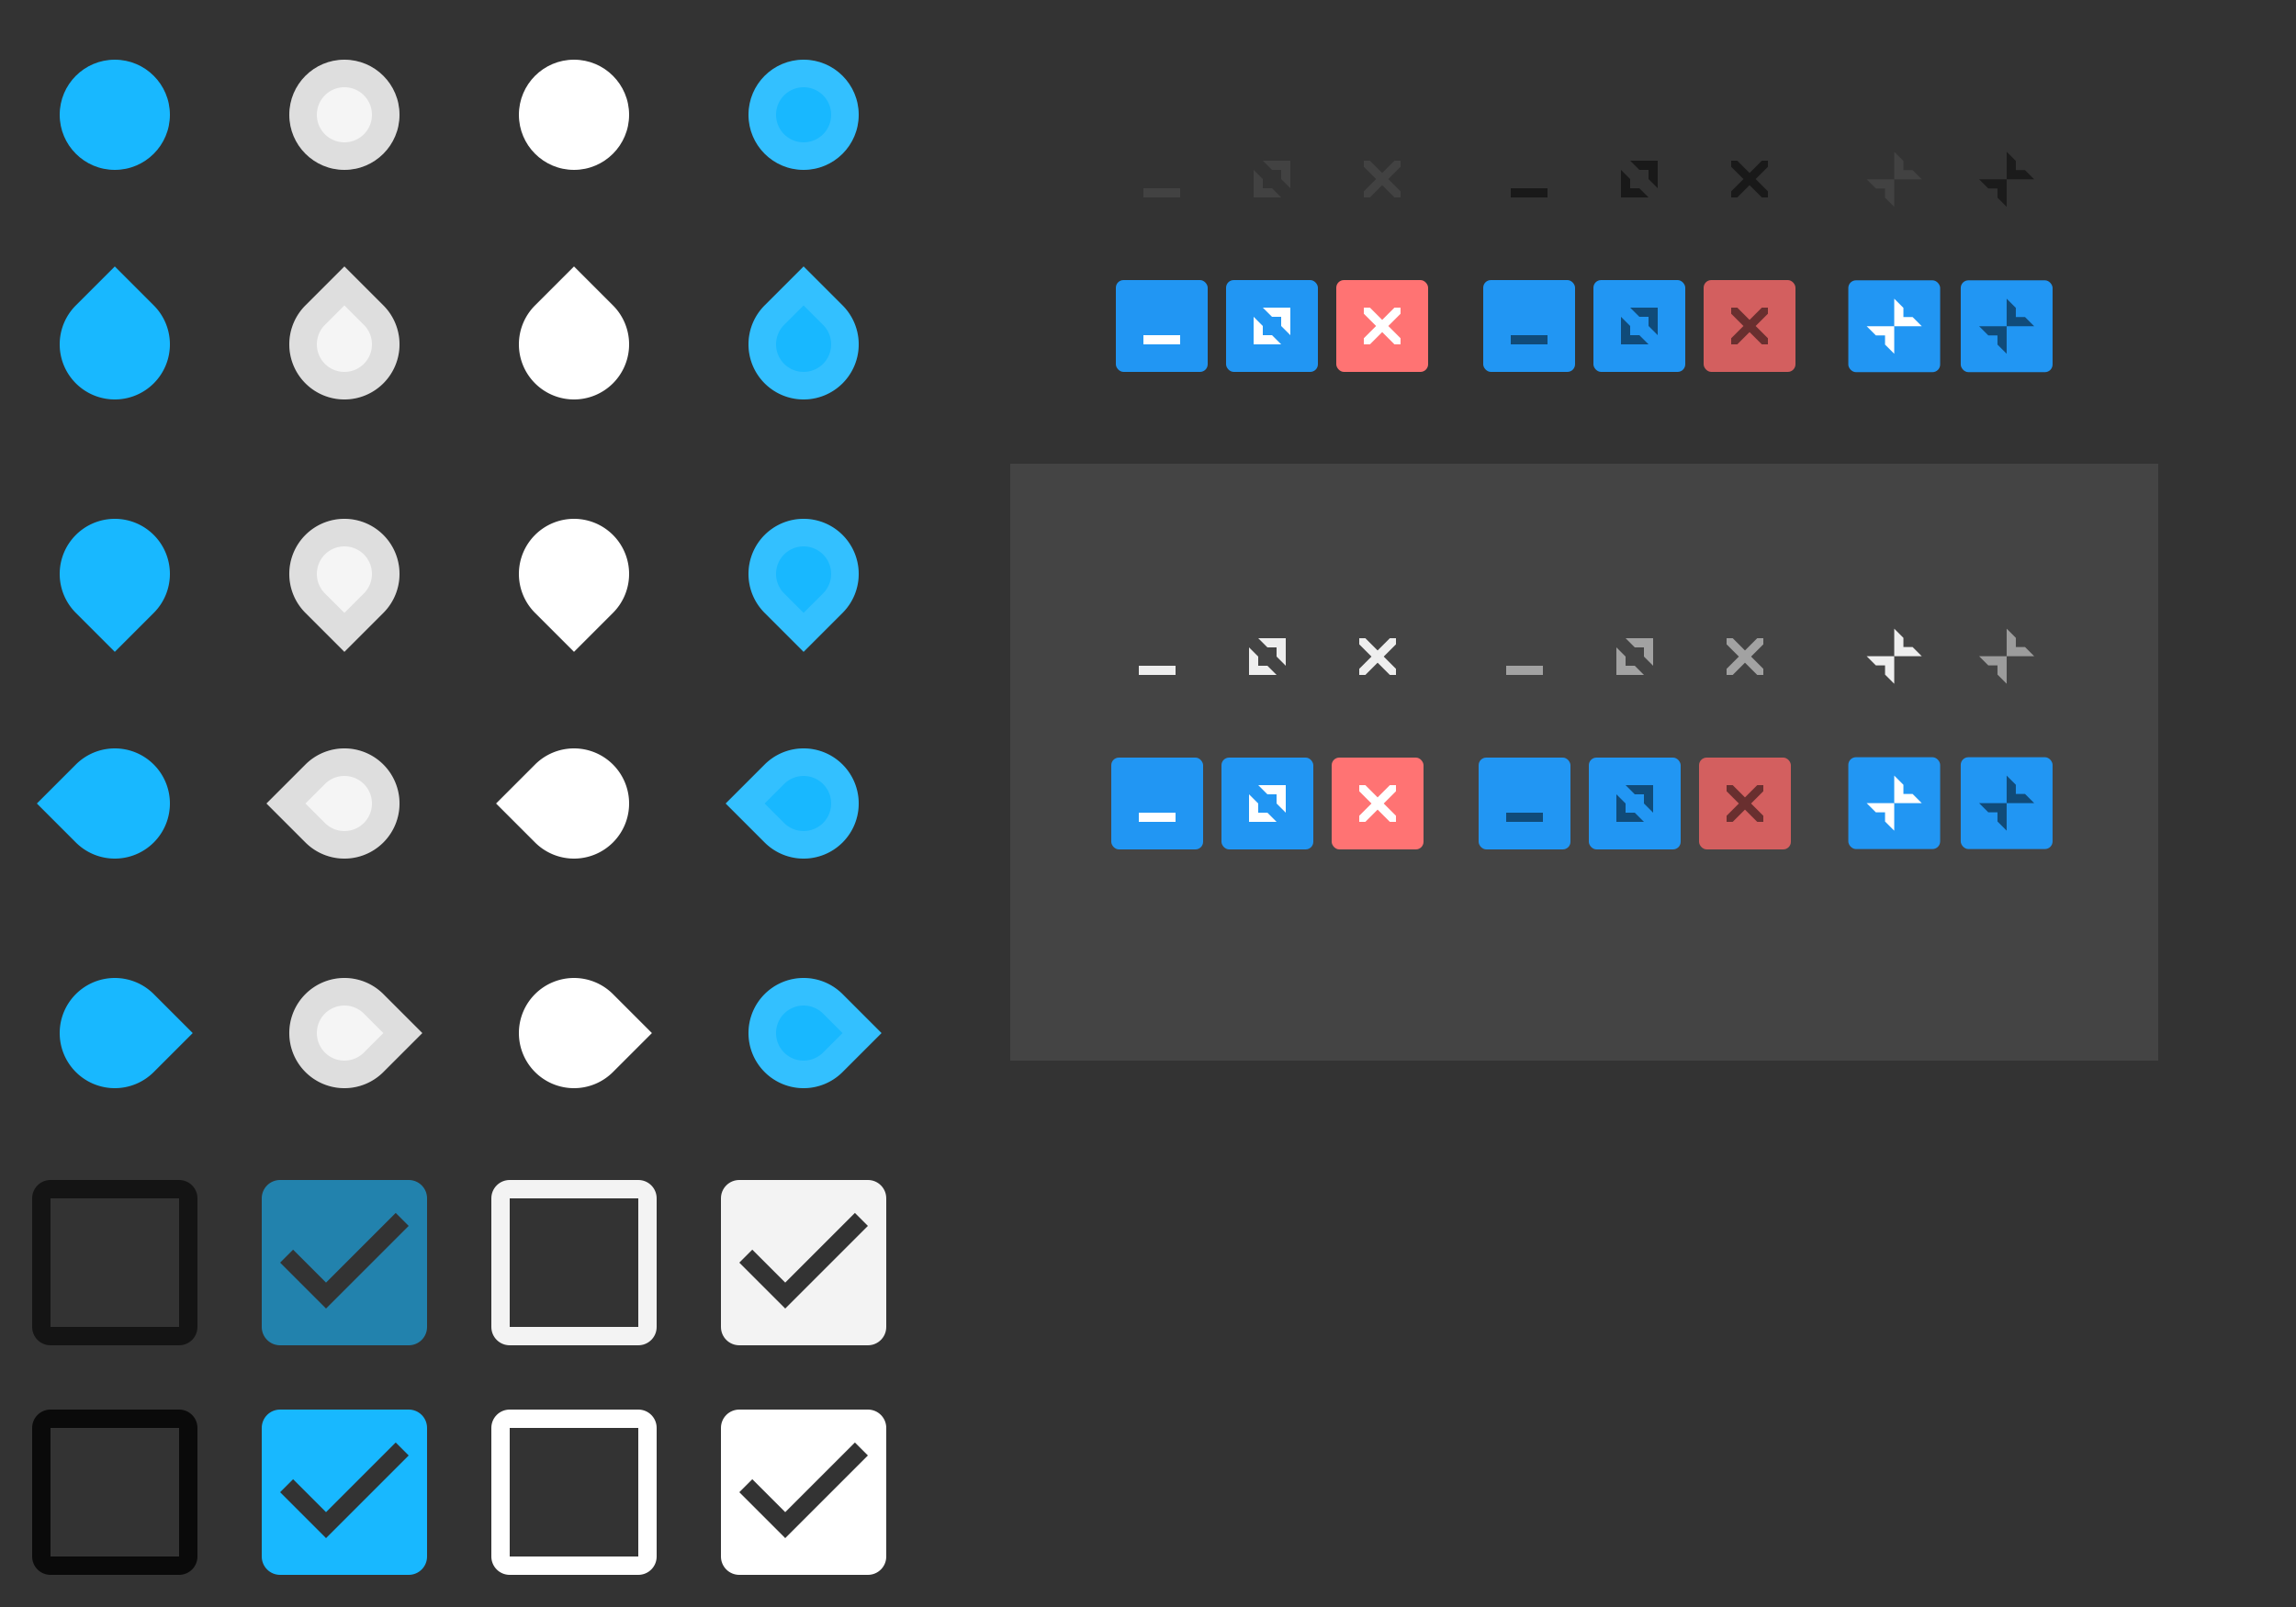 <?xml version="1.0" encoding="UTF-8" standalone="no"?>
<!-- Created with Inkscape (http://www.inkscape.org/) -->

<svg
   xmlns:dc="http://purl.org/dc/elements/1.1/"
   xmlns:cc="http://creativecommons.org/ns#"
   xmlns:rdf="http://www.w3.org/1999/02/22-rdf-syntax-ns#"
   xmlns:svg="http://www.w3.org/2000/svg"
   xmlns="http://www.w3.org/2000/svg"
   xmlns:sodipodi="http://sodipodi.sourceforge.net/DTD/sodipodi-0.dtd"
   xmlns:inkscape="http://www.inkscape.org/namespaces/inkscape"
   width="500"
   height="350"
   viewBox="0 0 500 350"
   id="svg2"
   version="1.1"
   inkscape:version="0.92.2 (5c3e80d, 2017-08-06)"
   sodipodi:docname="assets.svg">
  <rect x="0" y="0" width="500" height="350" fill="#333333" stroke="none"/>
  <defs
     id="defs4" />
  <sodipodi:namedview
     id="base"
     pagecolor="#ffffff"
     bordercolor="#666666"
     borderopacity="1.0"
     inkscape:pageopacity="0.0"
     inkscape:pageshadow="2"
     inkscape:zoom="2.3485714"
     inkscape:cx="272.49948"
     inkscape:cy="183.80668"
     inkscape:document-units="px"
     inkscape:current-layer="layer2"
     showgrid="true"
     units="px"
     width="100px"
     inkscape:snap-bbox="true"
     inkscape:bbox-nodes="true"
     showguides="true"
     inkscape:guide-bbox="true"
     inkscape:snap-object-midpoints="true"
     inkscape:window-width="1366"
     inkscape:window-height="685"
     inkscape:window-x="0"
     inkscape:window-y="0"
     inkscape:window-maximized="1"
     inkscape:snap-center="true"
     inkscape:snap-intersection-paths="false"
     inkscape:object-nodes="true">
    <inkscape:grid
       type="xygrid"
       id="grid3336" />
    <sodipodi:guide
       position="25,100"
       orientation="1,0"
       id="guide4166"
       inkscape:locked="false" />
    <sodipodi:guide
       position="75,100"
       orientation="1,0"
       id="guide4168"
       inkscape:locked="false" />
    <sodipodi:guide
       position="125,100"
       orientation="1,0"
       id="guide4170"
       inkscape:locked="false" />
    <sodipodi:guide
       position="175,100"
       orientation="1,0"
       id="guide4172"
       inkscape:locked="false" />
    <sodipodi:guide
       position="100,275"
       orientation="0,1"
       id="guide4174"
       inkscape:locked="false" />
    <sodipodi:guide
       position="100,175"
       orientation="0,1"
       id="guide4176"
       inkscape:locked="false" />
    <sodipodi:guide
       position="100,225"
       orientation="0,1"
       id="guide4178"
       inkscape:locked="false" />
    <sodipodi:guide
       position="100,125"
       orientation="0,1"
       id="guide4180"
       inkscape:locked="false" />
    <sodipodi:guide
       position="100,75"
       orientation="0,1"
       id="guide4446"
       inkscape:locked="false" />
    <sodipodi:guide
       position="100,25"
       orientation="0,1"
       id="guide4560"
       inkscape:locked="false" />
    <sodipodi:guide
       position="100,325"
       orientation="0,1"
       id="guide4223"
       inkscape:locked="false" />
  </sodipodi:namedview>
  <g
     inkscape:groupmode="layer"
     id="layer1"
     inkscape:label="superbackdrop"
     transform="translate(0,50)"
     style="display:inline">
    <rect
       style="fill:#f5f5f5;fill-opacity:0;stroke:none"
       id="rect4153"
       width="100"
       height="350"
       x="0"
       y="-50" />
    <rect
       y="-50"
       x="100"
       height="350"
       width="100"
       id="rect4155"
       style="fill:#555555;fill-opacity:0;stroke:none" />
  </g>
  <g
     inkscape:groupmode="layer"
     id="layer2"
     inkscape:label="assets"
     transform="translate(0,50)">
    <circle
       style="fill:#18b8ff;fill-opacity:1;stroke:none"
       id="slider"
       cx="25"
       cy="-25"
       r="12"
       inkscape:label="#path4244" />
    <circle
       r="12"
       cy="-25"
       cx="125"
       id="slider-dark"
       style="fill:#ffffff;fill-opacity:1;stroke:none"
       inkscape:label="#circle4248" />
    <g
       id="slider-horz-scale-has-marks-above"
       inkscape:transform-center-y="-3"
       inkscape:label="#g4325"
       transform="translate(0,-50)">
      <path
         inkscape:transform-center-y="-2.4852819"
         inkscape:connector-curvature="0"
         id="circle4252"
         d="m 16.515,66.515 a 12,12 0 0 0 0,16.971 12,12 0 0 0 16.971,0 12,12 0 0 0 0,-16.971 L 25,58.029 Z"
         style="fill:#18b8ff;fill-opacity:1;stroke:none" />
      <rect
         y="57"
         x="13"
         height="30"
         width="24"
         id="rect4295"
         style="color:#000000;clip-rule:nonzero;display:inline;overflow:visible;visibility:visible;opacity:1;isolation:auto;mix-blend-mode:normal;color-interpolation:sRGB;color-interpolation-filters:linearRGB;solid-color:#000000;solid-opacity:1;fill:none;fill-opacity:1;fill-rule:nonzero;stroke:none;stroke-width:1;stroke-linecap:butt;stroke-linejoin:miter;stroke-miterlimit:4;stroke-dasharray:none;stroke-dashoffset:0;stroke-opacity:1;color-rendering:auto;image-rendering:auto;shape-rendering:auto;text-rendering:auto;enable-background:accumulate" />
    </g>
    <g
       id="slider-horz-scale-has-marks-above-insensitive"
       inkscape:transform-center-y="-3"
       transform="translate(0,-50)"
       inkscape:label="#g4329">
      <path
         inkscape:transform-center-y="-2.4852819"
         inkscape:connector-curvature="0"
         style="color:#000000;clip-rule:nonzero;display:inline;overflow:visible;visibility:visible;opacity:1;isolation:auto;mix-blend-mode:normal;color-interpolation:sRGB;color-interpolation-filters:linearRGB;solid-color:#000000;solid-opacity:1;fill:#f5f5f5;fill-opacity:1;fill-rule:nonzero;stroke:none;stroke-width:1;stroke-linecap:butt;stroke-linejoin:miter;stroke-miterlimit:4;stroke-dasharray:none;stroke-dashoffset:0;stroke-opacity:1;color-rendering:auto;image-rendering:auto;shape-rendering:auto;text-rendering:auto;enable-background:accumulate"
         d="m 66.515,66.515 a 12,12 0 0 0 0,16.971 12,12 0 0 0 16.971,0 12,12 0 0 0 0,-16.971 L 75,58.029 Z"
         id="path4271" />
      <path
         style="fill:#000000;fill-opacity:0.096;stroke:none"
         d="m 66.515,66.515 a 12,12 0 0 0 0,16.971 12,12 0 0 0 16.971,0 12,12 0 0 0 0,-16.971 L 75,58.029 Z m 4.243,4.243 L 75,66.515 l 4.243,4.243 a 6,6 0 0 1 0,8.485 6,6 0 0 1 -8.485,0 6,6 0 0 1 0,-8.485 z"
         id="path4287"
         inkscape:connector-curvature="0" />
      <rect
         y="57"
         x="63"
         height="30"
         width="24"
         id="rect4297"
         style="color:#000000;clip-rule:nonzero;display:inline;overflow:visible;visibility:visible;opacity:1;isolation:auto;mix-blend-mode:normal;color-interpolation:sRGB;color-interpolation-filters:linearRGB;solid-color:#000000;solid-opacity:1;fill:none;fill-opacity:1;fill-rule:nonzero;stroke:none;stroke-width:1;stroke-linecap:butt;stroke-linejoin:miter;stroke-miterlimit:4;stroke-dasharray:none;stroke-dashoffset:0;stroke-opacity:1;color-rendering:auto;image-rendering:auto;shape-rendering:auto;text-rendering:auto;enable-background:accumulate" />
    </g>
    <g
       id="slider-insensitive"
       inkscape:label="#g4317"
       transform="translate(0,-50)">
      <circle
         style="fill:#f5f5f5;fill-opacity:1;stroke:none"
         id="circle4246"
         cx="75"
         cy="25"
         r="12" />
      <path
         style="fill:#000000;fill-opacity:0.096;stroke:none"
         d="M 75,13 A 12,12 0 0 0 63,25 12,12 0 0 0 75,37 12,12 0 0 0 87,25 12,12 0 0 0 75,13 Z m 0,6 a 6,6 0 0 1 6,6 6,6 0 0 1 -6,6 6,6 0 0 1 -6,-6 6,6 0 0 1 6,-6 z"
         id="circle4313"
         inkscape:connector-curvature="0" />
    </g>
    <g
       id="slider-insensitive-dark"
       inkscape:label="#g4321"
       transform="translate(0,-50)">
      <circle
         style="fill:#18b8ff;fill-opacity:1;stroke:none"
         id="circle4250"
         cx="175"
         cy="25"
         r="12" />
      <path
         style="fill:#ffffff;fill-opacity:0.12;stroke:none"
         d="m 175,13 a 12,12 0 0 0 -12,12 12,12 0 0 0 12,12 12,12 0 0 0 12,-12 12,12 0 0 0 -12,-12 z m 0,6 a 6,6 0 0 1 6,6 6,6 0 0 1 -6,6 6,6 0 0 1 -6,-6 6,6 0 0 1 6,-6 z"
         id="circle4315"
         inkscape:connector-curvature="0" />
    </g>
    <g
       inkscape:transform-center-y="-3"
       id="slider-horz-scale-has-marks-above-dark"
       transform="translate(100,-50)"
       inkscape:label="#g4348">
      <path
         style="fill:#ffffff;fill-opacity:1;stroke:none"
         d="m 16.515,66.515 a 12,12 0 0 0 0,16.971 12,12 0 0 0 16.971,0 12,12 0 0 0 0,-16.971 L 25,58.029 Z"
         id="path4350"
         inkscape:connector-curvature="0"
         inkscape:transform-center-y="-2.4852819" />
      <rect
         style="color:#000000;clip-rule:nonzero;display:inline;overflow:visible;visibility:visible;opacity:1;isolation:auto;mix-blend-mode:normal;color-interpolation:sRGB;color-interpolation-filters:linearRGB;solid-color:#000000;solid-opacity:1;fill:none;fill-opacity:1;fill-rule:nonzero;stroke:none;stroke-width:1;stroke-linecap:butt;stroke-linejoin:miter;stroke-miterlimit:4;stroke-dasharray:none;stroke-dashoffset:0;stroke-opacity:1;color-rendering:auto;image-rendering:auto;shape-rendering:auto;text-rendering:auto;enable-background:accumulate"
         id="rect4352"
         width="24"
         height="30"
         x="13"
         y="57" />
    </g>
    <g
       inkscape:transform-center-y="-3"
       id="slider-horz-scale-has-marks-above-insensitive-dark"
       transform="translate(100,-50)"
       inkscape:label="#g4354">
      <path
         id="path4356"
         d="m 66.515,66.515 a 12,12 0 0 0 0,16.971 12,12 0 0 0 16.971,0 12,12 0 0 0 0,-16.971 L 75,58.029 Z"
         style="color:#000000;clip-rule:nonzero;display:inline;overflow:visible;visibility:visible;opacity:1;isolation:auto;mix-blend-mode:normal;color-interpolation:sRGB;color-interpolation-filters:linearRGB;solid-color:#000000;solid-opacity:1;fill:#18b8ff;fill-opacity:1;fill-rule:nonzero;stroke:none;stroke-width:1;stroke-linecap:butt;stroke-linejoin:miter;stroke-miterlimit:4;stroke-dasharray:none;stroke-dashoffset:0;stroke-opacity:1;color-rendering:auto;image-rendering:auto;shape-rendering:auto;text-rendering:auto;enable-background:accumulate"
         inkscape:connector-curvature="0"
         inkscape:transform-center-y="-2.4852819" />
      <path
         style="color:#000000;clip-rule:nonzero;display:inline;overflow:visible;visibility:visible;opacity:1;isolation:auto;mix-blend-mode:normal;color-interpolation:sRGB;color-interpolation-filters:linearRGB;solid-color:#000000;solid-opacity:1;fill:#ffffff;fill-opacity:0.12;fill-rule:nonzero;stroke:none;stroke-width:1;stroke-linecap:butt;stroke-linejoin:miter;stroke-miterlimit:4;stroke-dasharray:none;stroke-dashoffset:0;stroke-opacity:1;color-rendering:auto;image-rendering:auto;shape-rendering:auto;text-rendering:auto;enable-background:accumulate"
         d="m 66.515,66.515 a 12,12 0 0 0 0,16.971 12,12 0 0 0 16.971,0 12,12 0 0 0 0,-16.971 L 75,58.029 Z m 4.243,4.243 L 75,66.515 l 4.243,4.243 a 6,6 0 0 1 0,8.485 6,6 0 0 1 -8.485,0 6,6 0 0 1 0,-8.485 z"
         id="path4358"
         inkscape:connector-curvature="0" />
      <rect
         style="color:#000000;clip-rule:nonzero;display:inline;overflow:visible;visibility:visible;opacity:1;isolation:auto;mix-blend-mode:normal;color-interpolation:sRGB;color-interpolation-filters:linearRGB;solid-color:#000000;solid-opacity:1;fill:none;fill-opacity:1;fill-rule:nonzero;stroke:none;stroke-width:1;stroke-linecap:butt;stroke-linejoin:miter;stroke-miterlimit:4;stroke-dasharray:none;stroke-dashoffset:0;stroke-opacity:1;color-rendering:auto;image-rendering:auto;shape-rendering:auto;text-rendering:auto;enable-background:accumulate"
         id="rect4360"
         width="24"
         height="30"
         x="63"
         y="57" />
    </g>
    <g
       inkscape:transform-center-y="3"
       id="slider-horz-scale-has-marks-below"
       transform="rotate(180,25,75)"
       inkscape:label="#g4362">
      <path
         style="fill:#18b8ff;fill-opacity:1;stroke:none"
         d="m 16.515,66.515 a 12,12 0 0 0 0,16.971 12,12 0 0 0 16.971,0 12,12 0 0 0 0,-16.971 L 25,58.029 Z"
         id="path4364"
         inkscape:connector-curvature="0"
         inkscape:transform-center-y="-2.4852819" />
      <rect
         style="color:#000000;clip-rule:nonzero;display:inline;overflow:visible;visibility:visible;opacity:1;isolation:auto;mix-blend-mode:normal;color-interpolation:sRGB;color-interpolation-filters:linearRGB;solid-color:#000000;solid-opacity:1;fill:none;fill-opacity:1;fill-rule:nonzero;stroke:none;stroke-width:1;stroke-linecap:butt;stroke-linejoin:miter;stroke-miterlimit:4;stroke-dasharray:none;stroke-dashoffset:0;stroke-opacity:1;color-rendering:auto;image-rendering:auto;shape-rendering:auto;text-rendering:auto;enable-background:accumulate"
         id="rect4366"
         width="24"
         height="30"
         x="13"
         y="57" />
    </g>
    <g
       inkscape:transform-center-y="3"
       id="slider-horz-scale-has-marks-below-insensitive"
       transform="rotate(180,75,75)"
       inkscape:label="#g4368">
      <path
         id="path4370"
         d="m 66.515,66.515 a 12,12 0 0 0 0,16.971 12,12 0 0 0 16.971,0 12,12 0 0 0 0,-16.971 L 75,58.029 Z"
         style="color:#000000;clip-rule:nonzero;display:inline;overflow:visible;visibility:visible;opacity:1;isolation:auto;mix-blend-mode:normal;color-interpolation:sRGB;color-interpolation-filters:linearRGB;solid-color:#000000;solid-opacity:1;fill:#f5f5f5;fill-opacity:1;fill-rule:nonzero;stroke:none;stroke-width:1;stroke-linecap:butt;stroke-linejoin:miter;stroke-miterlimit:4;stroke-dasharray:none;stroke-dashoffset:0;stroke-opacity:1;color-rendering:auto;image-rendering:auto;shape-rendering:auto;text-rendering:auto;enable-background:accumulate"
         inkscape:connector-curvature="0"
         inkscape:transform-center-y="-2.4852819" />
      <path
         style="fill:#000000;fill-opacity:0.096;stroke:none"
         d="m 66.515,66.515 a 12,12 0 0 0 0,16.971 12,12 0 0 0 16.971,0 12,12 0 0 0 0,-16.971 L 75,58.029 Z m 4.243,4.243 L 75,66.515 l 4.243,4.243 a 6,6 0 0 1 0,8.485 6,6 0 0 1 -8.485,0 6,6 0 0 1 0,-8.485 z"
         id="path4372"
         inkscape:connector-curvature="0" />
      <rect
         style="color:#000000;clip-rule:nonzero;display:inline;overflow:visible;visibility:visible;opacity:1;isolation:auto;mix-blend-mode:normal;color-interpolation:sRGB;color-interpolation-filters:linearRGB;solid-color:#000000;solid-opacity:1;fill:none;fill-opacity:1;fill-rule:nonzero;stroke:none;stroke-width:1;stroke-linecap:butt;stroke-linejoin:miter;stroke-miterlimit:4;stroke-dasharray:none;stroke-dashoffset:0;stroke-opacity:1;color-rendering:auto;image-rendering:auto;shape-rendering:auto;text-rendering:auto;enable-background:accumulate"
         id="rect4374"
         width="24"
         height="30"
         x="63"
         y="57" />
    </g>
    <g
       transform="rotate(180,75,75)"
       id="slider-horz-scale-has-marks-below-dark"
       inkscape:transform-center-y="3"
       inkscape:label="#g4376">
      <path
         inkscape:transform-center-y="-2.4852819"
         inkscape:connector-curvature="0"
         id="path4378"
         d="m 16.515,66.515 a 12,12 0 0 0 0,16.971 12,12 0 0 0 16.971,0 12,12 0 0 0 0,-16.971 L 25,58.029 Z"
         style="fill:#ffffff;fill-opacity:1;stroke:none" />
      <rect
         y="57"
         x="13"
         height="30"
         width="24"
         id="rect4380"
         style="color:#000000;clip-rule:nonzero;display:inline;overflow:visible;visibility:visible;opacity:1;isolation:auto;mix-blend-mode:normal;color-interpolation:sRGB;color-interpolation-filters:linearRGB;solid-color:#000000;solid-opacity:1;fill:none;fill-opacity:1;fill-rule:nonzero;stroke:none;stroke-width:1;stroke-linecap:butt;stroke-linejoin:miter;stroke-miterlimit:4;stroke-dasharray:none;stroke-dashoffset:0;stroke-opacity:1;color-rendering:auto;image-rendering:auto;shape-rendering:auto;text-rendering:auto;enable-background:accumulate" />
    </g>
    <g
       transform="rotate(180,125,75)"
       id="slider-horz-scale-has-marks-below-insensitive-dark"
       inkscape:transform-center-y="3"
       inkscape:label="#g4382">
      <path
         inkscape:transform-center-y="-2.4852819"
         inkscape:connector-curvature="0"
         style="color:#000000;clip-rule:nonzero;display:inline;overflow:visible;visibility:visible;opacity:1;isolation:auto;mix-blend-mode:normal;color-interpolation:sRGB;color-interpolation-filters:linearRGB;solid-color:#000000;solid-opacity:1;fill:#18b8ff;fill-opacity:1;fill-rule:nonzero;stroke:none;stroke-width:1;stroke-linecap:butt;stroke-linejoin:miter;stroke-miterlimit:4;stroke-dasharray:none;stroke-dashoffset:0;stroke-opacity:1;color-rendering:auto;image-rendering:auto;shape-rendering:auto;text-rendering:auto;enable-background:accumulate"
         d="m 66.515,66.515 a 12,12 0 0 0 0,16.971 12,12 0 0 0 16.971,0 12,12 0 0 0 0,-16.971 L 75,58.029 Z"
         id="path4384" />
      <path
         style="color:#000000;clip-rule:nonzero;display:inline;overflow:visible;visibility:visible;opacity:1;isolation:auto;mix-blend-mode:normal;color-interpolation:sRGB;color-interpolation-filters:linearRGB;solid-color:#000000;solid-opacity:1;fill:#ffffff;fill-opacity:0.12;fill-rule:nonzero;stroke:none;stroke-width:1;stroke-linecap:butt;stroke-linejoin:miter;stroke-miterlimit:4;stroke-dasharray:none;stroke-dashoffset:0;stroke-opacity:1;color-rendering:auto;image-rendering:auto;shape-rendering:auto;text-rendering:auto;enable-background:accumulate"
         d="m 66.515,66.515 a 12,12 0 0 0 0,16.971 12,12 0 0 0 16.971,0 12,12 0 0 0 0,-16.971 L 75,58.029 Z m 4.243,4.243 L 75,66.515 l 4.243,4.243 a 6,6 0 0 1 0,8.485 6,6 0 0 1 -8.485,0 6,6 0 0 1 0,-8.485 z"
         id="path4386"
         inkscape:connector-curvature="0" />
      <rect
         y="57"
         x="63"
         height="30"
         width="24"
         id="rect4388"
         style="color:#000000;clip-rule:nonzero;display:inline;overflow:visible;visibility:visible;opacity:1;isolation:auto;mix-blend-mode:normal;color-interpolation:sRGB;color-interpolation-filters:linearRGB;solid-color:#000000;solid-opacity:1;fill:none;fill-opacity:1;fill-rule:nonzero;stroke:none;stroke-width:1;stroke-linecap:butt;stroke-linejoin:miter;stroke-miterlimit:4;stroke-dasharray:none;stroke-dashoffset:0;stroke-opacity:1;color-rendering:auto;image-rendering:auto;shape-rendering:auto;text-rendering:auto;enable-background:accumulate" />
    </g>
    <g
       id="slider-vert-scale-has-marks-above"
       transform="rotate(-90,50,100)"
       inkscape:transform-center-x="3"
       inkscape:label="#g4390">
      <path
         style="fill:#18b8ff;fill-opacity:1;stroke:none"
         d="m 16.515,66.515 a 12,12 0 0 0 0,16.971 12,12 0 0 0 16.971,0 12,12 0 0 0 0,-16.971 L 25,58.029 Z"
         id="path4392"
         inkscape:connector-curvature="0"
         inkscape:transform-center-y="-2.4852819" />
      <rect
         style="color:#000000;clip-rule:nonzero;display:inline;overflow:visible;visibility:visible;opacity:1;isolation:auto;mix-blend-mode:normal;color-interpolation:sRGB;color-interpolation-filters:linearRGB;solid-color:#000000;solid-opacity:1;fill:none;fill-opacity:1;fill-rule:nonzero;stroke:none;stroke-width:1;stroke-linecap:butt;stroke-linejoin:miter;stroke-miterlimit:4;stroke-dasharray:none;stroke-dashoffset:0;stroke-opacity:1;color-rendering:auto;image-rendering:auto;shape-rendering:auto;text-rendering:auto;enable-background:accumulate"
         id="rect4394"
         width="24"
         height="30"
         x="13"
         y="57" />
    </g>
    <g
       id="slider-vert-scale-has-marks-above-insensitive"
       transform="rotate(-90,100,100)"
       inkscape:transform-center-x="3"
       inkscape:label="#g4396">
      <path
         id="path4398"
         d="m 66.515,66.515 a 12,12 0 0 0 0,16.971 12,12 0 0 0 16.971,0 12,12 0 0 0 0,-16.971 L 75,58.029 Z"
         style="color:#000000;clip-rule:nonzero;display:inline;overflow:visible;visibility:visible;opacity:1;isolation:auto;mix-blend-mode:normal;color-interpolation:sRGB;color-interpolation-filters:linearRGB;solid-color:#000000;solid-opacity:1;fill:#f5f5f5;fill-opacity:1;fill-rule:nonzero;stroke:none;stroke-width:1;stroke-linecap:butt;stroke-linejoin:miter;stroke-miterlimit:4;stroke-dasharray:none;stroke-dashoffset:0;stroke-opacity:1;color-rendering:auto;image-rendering:auto;shape-rendering:auto;text-rendering:auto;enable-background:accumulate"
         inkscape:connector-curvature="0"
         inkscape:transform-center-y="-2.4852819" />
      <path
         style="fill:#000000;fill-opacity:0.096;stroke:none"
         d="m 66.515,66.515 a 12,12 0 0 0 0,16.971 12,12 0 0 0 16.971,0 12,12 0 0 0 0,-16.971 L 75,58.029 Z m 4.243,4.243 L 75,66.515 l 4.243,4.243 a 6,6 0 0 1 0,8.485 6,6 0 0 1 -8.485,0 6,6 0 0 1 0,-8.485 z"
         id="path4400"
         inkscape:connector-curvature="0" />
      <rect
         style="color:#000000;clip-rule:nonzero;display:inline;overflow:visible;visibility:visible;opacity:1;isolation:auto;mix-blend-mode:normal;color-interpolation:sRGB;color-interpolation-filters:linearRGB;solid-color:#000000;solid-opacity:1;fill:none;fill-opacity:1;fill-rule:nonzero;stroke:none;stroke-width:1;stroke-linecap:butt;stroke-linejoin:miter;stroke-miterlimit:4;stroke-dasharray:none;stroke-dashoffset:0;stroke-opacity:1;color-rendering:auto;image-rendering:auto;shape-rendering:auto;text-rendering:auto;enable-background:accumulate"
         id="rect4402"
         width="24"
         height="30"
         x="63"
         y="57" />
    </g>
    <g
       transform="rotate(-90,100,50)"
       id="slider-vert-scale-has-marks-above-dark"
       inkscape:transform-center-x="3"
       inkscape:label="#g4404">
      <path
         inkscape:transform-center-y="-2.4852819"
         inkscape:connector-curvature="0"
         id="path4406"
         d="m 16.515,66.515 a 12,12 0 0 0 0,16.971 12,12 0 0 0 16.971,0 12,12 0 0 0 0,-16.971 L 25,58.029 Z"
         style="fill:#ffffff;fill-opacity:1;stroke:none" />
      <rect
         y="57"
         x="13"
         height="30"
         width="24"
         id="rect4408"
         style="color:#000000;clip-rule:nonzero;display:inline;overflow:visible;visibility:visible;opacity:1;isolation:auto;mix-blend-mode:normal;color-interpolation:sRGB;color-interpolation-filters:linearRGB;solid-color:#000000;solid-opacity:1;fill:none;fill-opacity:1;fill-rule:nonzero;stroke:none;stroke-width:1;stroke-linecap:butt;stroke-linejoin:miter;stroke-miterlimit:4;stroke-dasharray:none;stroke-dashoffset:0;stroke-opacity:1;color-rendering:auto;image-rendering:auto;shape-rendering:auto;text-rendering:auto;enable-background:accumulate" />
    </g>
    <g
       transform="rotate(-90,150,50)"
       id="slider-vert-scale-has-marks-above-insensitive-dark"
       inkscape:transform-center-x="3"
       inkscape:label="#g4410">
      <path
         inkscape:transform-center-y="-2.4852819"
         inkscape:connector-curvature="0"
         style="color:#000000;clip-rule:nonzero;display:inline;overflow:visible;visibility:visible;opacity:1;isolation:auto;mix-blend-mode:normal;color-interpolation:sRGB;color-interpolation-filters:linearRGB;solid-color:#000000;solid-opacity:1;fill:#18b8ff;fill-opacity:1;fill-rule:nonzero;stroke:none;stroke-width:1;stroke-linecap:butt;stroke-linejoin:miter;stroke-miterlimit:4;stroke-dasharray:none;stroke-dashoffset:0;stroke-opacity:1;color-rendering:auto;image-rendering:auto;shape-rendering:auto;text-rendering:auto;enable-background:accumulate"
         d="m 66.515,66.515 a 12,12 0 0 0 0,16.971 12,12 0 0 0 16.971,0 12,12 0 0 0 0,-16.971 L 75,58.029 Z"
         id="path4412" />
      <path
         style="color:#000000;clip-rule:nonzero;display:inline;overflow:visible;visibility:visible;opacity:1;isolation:auto;mix-blend-mode:normal;color-interpolation:sRGB;color-interpolation-filters:linearRGB;solid-color:#000000;solid-opacity:1;fill:#ffffff;fill-opacity:0.12;fill-rule:nonzero;stroke:none;stroke-width:1;stroke-linecap:butt;stroke-linejoin:miter;stroke-miterlimit:4;stroke-dasharray:none;stroke-dashoffset:0;stroke-opacity:1;color-rendering:auto;image-rendering:auto;shape-rendering:auto;text-rendering:auto;enable-background:accumulate"
         d="m 66.515,66.515 a 12,12 0 0 0 0,16.971 12,12 0 0 0 16.971,0 12,12 0 0 0 0,-16.971 L 75,58.029 Z m 4.243,4.243 L 75,66.515 l 4.243,4.243 a 6,6 0 0 1 0,8.485 6,6 0 0 1 -8.485,0 6,6 0 0 1 0,-8.485 z"
         id="path4414"
         inkscape:connector-curvature="0" />
      <rect
         y="57"
         x="63"
         height="30"
         width="24"
         id="rect4416"
         style="color:#000000;clip-rule:nonzero;display:inline;overflow:visible;visibility:visible;opacity:1;isolation:auto;mix-blend-mode:normal;color-interpolation:sRGB;color-interpolation-filters:linearRGB;solid-color:#000000;solid-opacity:1;fill:none;fill-opacity:1;fill-rule:nonzero;stroke:none;stroke-width:1;stroke-linecap:butt;stroke-linejoin:miter;stroke-miterlimit:4;stroke-dasharray:none;stroke-dashoffset:0;stroke-opacity:1;color-rendering:auto;image-rendering:auto;shape-rendering:auto;text-rendering:auto;enable-background:accumulate" />
    </g>
    <g
       id="slider-vert-scale-has-marks-below"
       transform="rotate(90,-25,125)"
       inkscape:transform-center-x="-3"
       inkscape:label="#g4418">
      <path
         style="fill:#18b8ff;fill-opacity:1;stroke:none"
         d="m 16.515,66.515 a 12,12 0 0 0 0,16.971 12,12 0 0 0 16.971,0 12,12 0 0 0 0,-16.971 L 25,58.029 Z"
         id="path4420"
         inkscape:connector-curvature="0"
         inkscape:transform-center-y="-2.4852819" />
      <rect
         style="color:#000000;clip-rule:nonzero;display:inline;overflow:visible;visibility:visible;opacity:1;isolation:auto;mix-blend-mode:normal;color-interpolation:sRGB;color-interpolation-filters:linearRGB;solid-color:#000000;solid-opacity:1;fill:none;fill-opacity:1;fill-rule:nonzero;stroke:none;stroke-width:1;stroke-linecap:butt;stroke-linejoin:miter;stroke-miterlimit:4;stroke-dasharray:none;stroke-dashoffset:0;stroke-opacity:1;color-rendering:auto;image-rendering:auto;shape-rendering:auto;text-rendering:auto;enable-background:accumulate"
         id="rect4422"
         width="24"
         height="30"
         x="13"
         y="57" />
    </g>
    <g
       id="slider-vert-scale-has-marks-below-insensitive"
       transform="rotate(90,25,125)"
       inkscape:transform-center-x="-3"
       inkscape:label="#g4424">
      <path
         id="path4426"
         d="m 66.515,66.515 a 12,12 0 0 0 0,16.971 12,12 0 0 0 16.971,0 12,12 0 0 0 0,-16.971 L 75,58.029 Z"
         style="color:#000000;clip-rule:nonzero;display:inline;overflow:visible;visibility:visible;opacity:1;isolation:auto;mix-blend-mode:normal;color-interpolation:sRGB;color-interpolation-filters:linearRGB;solid-color:#000000;solid-opacity:1;fill:#f5f5f5;fill-opacity:1;fill-rule:nonzero;stroke:none;stroke-width:1;stroke-linecap:butt;stroke-linejoin:miter;stroke-miterlimit:4;stroke-dasharray:none;stroke-dashoffset:0;stroke-opacity:1;color-rendering:auto;image-rendering:auto;shape-rendering:auto;text-rendering:auto;enable-background:accumulate"
         inkscape:connector-curvature="0"
         inkscape:transform-center-y="-2.4852819" />
      <path
         style="fill:#000000;fill-opacity:0.096;stroke:none"
         d="m 66.515,66.515 a 12,12 0 0 0 0,16.971 12,12 0 0 0 16.971,0 12,12 0 0 0 0,-16.971 L 75,58.029 Z m 4.243,4.243 L 75,66.515 l 4.243,4.243 a 6,6 0 0 1 0,8.485 6,6 0 0 1 -8.485,0 6,6 0 0 1 0,-8.485 z"
         id="path4428"
         inkscape:connector-curvature="0" />
      <rect
         style="color:#000000;clip-rule:nonzero;display:inline;overflow:visible;visibility:visible;opacity:1;isolation:auto;mix-blend-mode:normal;color-interpolation:sRGB;color-interpolation-filters:linearRGB;solid-color:#000000;solid-opacity:1;fill:none;fill-opacity:1;fill-rule:nonzero;stroke:none;stroke-width:1;stroke-linecap:butt;stroke-linejoin:miter;stroke-miterlimit:4;stroke-dasharray:none;stroke-dashoffset:0;stroke-opacity:1;color-rendering:auto;image-rendering:auto;shape-rendering:auto;text-rendering:auto;enable-background:accumulate"
         id="rect4430"
         width="24"
         height="30"
         x="63"
         y="57" />
    </g>
    <g
       transform="rotate(90,25,175)"
       id="slider-vert-scale-has-marks-below-dark"
       inkscape:transform-center-x="-3"
       inkscape:label="#g4432">
      <path
         inkscape:transform-center-y="-2.4852819"
         inkscape:connector-curvature="0"
         id="path4434"
         d="m 16.515,66.515 a 12,12 0 0 0 0,16.971 12,12 0 0 0 16.971,0 12,12 0 0 0 0,-16.971 L 25,58.029 Z"
         style="fill:#ffffff;fill-opacity:1;stroke:none" />
      <rect
         y="57"
         x="13"
         height="30"
         width="24"
         id="rect4436"
         style="color:#000000;clip-rule:nonzero;display:inline;overflow:visible;visibility:visible;opacity:1;isolation:auto;mix-blend-mode:normal;color-interpolation:sRGB;color-interpolation-filters:linearRGB;solid-color:#000000;solid-opacity:1;fill:none;fill-opacity:1;fill-rule:nonzero;stroke:none;stroke-width:1;stroke-linecap:butt;stroke-linejoin:miter;stroke-miterlimit:4;stroke-dasharray:none;stroke-dashoffset:0;stroke-opacity:1;color-rendering:auto;image-rendering:auto;shape-rendering:auto;text-rendering:auto;enable-background:accumulate" />
    </g>
    <g
       transform="rotate(90,75,175)"
       id="slider-vert-scale-has-marks-below-insensitive-dark"
       inkscape:transform-center-x="-3"
       inkscape:label="#g4438">
      <path
         inkscape:transform-center-y="-2.4852819"
         inkscape:connector-curvature="0"
         style="color:#000000;clip-rule:nonzero;display:inline;overflow:visible;visibility:visible;opacity:1;isolation:auto;mix-blend-mode:normal;color-interpolation:sRGB;color-interpolation-filters:linearRGB;solid-color:#000000;solid-opacity:1;fill:#18b8ff;fill-opacity:1;fill-rule:nonzero;stroke:none;stroke-width:1;stroke-linecap:butt;stroke-linejoin:miter;stroke-miterlimit:4;stroke-dasharray:none;stroke-dashoffset:0;stroke-opacity:1;color-rendering:auto;image-rendering:auto;shape-rendering:auto;text-rendering:auto;enable-background:accumulate"
         d="m 66.515,66.515 a 12,12 0 0 0 0,16.971 12,12 0 0 0 16.971,0 12,12 0 0 0 0,-16.971 L 75,58.029 Z"
         id="path4440" />
      <path
         style="color:#000000;clip-rule:nonzero;display:inline;overflow:visible;visibility:visible;opacity:1;isolation:auto;mix-blend-mode:normal;color-interpolation:sRGB;color-interpolation-filters:linearRGB;solid-color:#000000;solid-opacity:1;fill:#ffffff;fill-opacity:0.12;fill-rule:nonzero;stroke:none;stroke-width:1;stroke-linecap:butt;stroke-linejoin:miter;stroke-miterlimit:4;stroke-dasharray:none;stroke-dashoffset:0;stroke-opacity:1;color-rendering:auto;image-rendering:auto;shape-rendering:auto;text-rendering:auto;enable-background:accumulate"
         d="m 66.515,66.515 a 12,12 0 0 0 0,16.971 12,12 0 0 0 16.971,0 12,12 0 0 0 0,-16.971 L 75,58.029 Z m 4.243,4.243 L 75,66.515 l 4.243,4.243 a 6,6 0 0 1 0,8.485 6,6 0 0 1 -8.485,0 6,6 0 0 1 0,-8.485 z"
         id="path4442"
         inkscape:connector-curvature="0" />
      <rect
         y="57"
         x="63"
         height="30"
         width="24"
         id="rect4444"
         style="color:#000000;clip-rule:nonzero;display:inline;overflow:visible;visibility:visible;opacity:1;isolation:auto;mix-blend-mode:normal;color-interpolation:sRGB;color-interpolation-filters:linearRGB;solid-color:#000000;solid-opacity:1;fill:none;fill-opacity:1;fill-rule:nonzero;stroke:none;stroke-width:1;stroke-linecap:butt;stroke-linejoin:miter;stroke-miterlimit:4;stroke-dasharray:none;stroke-dashoffset:0;stroke-opacity:1;color-rendering:auto;image-rendering:auto;shape-rendering:auto;text-rendering:auto;enable-background:accumulate" />
    </g>
    <g
       id="checkbox-selectionmode"
       inkscape:label="#g4447">
      <path
         sodipodi:nodetypes="sccccss"
         inkscape:connector-curvature="0"
         id="rect4393"
         transform="translate(0,-50)"
         d="m 7,255 c -1.108,0 -2,0.892 -2,2 0,13.553 0,26.102 0,38 13.833,0 28.119,0 40,0 0,-13.316 0,-24.416 0,-38 0,-1.108 -0.892,-2 -2,-2 z"
         style="color:#000000;clip-rule:nonzero;display:inline;overflow:visible;visibility:visible;opacity:1;isolation:auto;mix-blend-mode:normal;color-interpolation:sRGB;color-interpolation-filters:linearRGB;solid-color:#000000;solid-opacity:1;fill:#f5f5f5;fill-opacity:0;fill-rule:nonzero;stroke:none;stroke-width:0.5;stroke-linecap:butt;stroke-linejoin:miter;stroke-miterlimit:4;stroke-dasharray:none;stroke-dashoffset:0;stroke-opacity:1;color-rendering:auto;image-rendering:auto;shape-rendering:auto;text-rendering:auto;enable-background:accumulate" />
      <path
         id="rect4506"
         d="m 11,207 c -2.216,0 -4,1.784 -4,4 v 28 c 0,2.216 1.784,4 4,4 h 28 c 2.216,0 4,-1.784 4,-4 v -28 c 0,-2.216 -1.784,-4 -4,-4 z m 0,4 h 28 v 28 H 11 Z"
         style="color:#000000;clip-rule:nonzero;display:inline;overflow:visible;visibility:visible;opacity:1;isolation:auto;mix-blend-mode:normal;color-interpolation:sRGB;color-interpolation-filters:linearRGB;solid-color:#000000;solid-opacity:1;fill:#000000;fill-opacity:0.6;fill-rule:nonzero;stroke:none;stroke-width:1;stroke-linecap:butt;stroke-linejoin:miter;stroke-miterlimit:4;stroke-dasharray:none;stroke-dashoffset:0;stroke-opacity:1;color-rendering:auto;image-rendering:auto;shape-rendering:auto;text-rendering:auto;enable-background:accumulate"
         inkscape:connector-curvature="0" />
    </g>
    <g
       id="checkbox-checked-selectionmode"
       inkscape:label="#g4451">
      <path
         style="color:#000000;clip-rule:nonzero;display:inline;overflow:visible;visibility:visible;opacity:1;isolation:auto;mix-blend-mode:normal;color-interpolation:sRGB;color-interpolation-filters:linearRGB;solid-color:#000000;solid-opacity:1;fill:#f5f5f5;fill-opacity:0;fill-rule:nonzero;stroke:none;stroke-width:0.5;stroke-linecap:butt;stroke-linejoin:miter;stroke-miterlimit:4;stroke-dasharray:none;stroke-dashoffset:0;stroke-opacity:1;color-rendering:auto;image-rendering:auto;shape-rendering:auto;text-rendering:auto;enable-background:accumulate"
         d="m 57,205 c -1.108,0 -2,0.892 -2,2 0,13.553 0,26.102 0,38 13.833,0 28.119,0 40,0 0,-13.316 0,-24.416 0,-38 0,-1.108 -0.892,-2 -2,-2 z"
         id="path4410"
         inkscape:connector-curvature="0"
         sodipodi:nodetypes="sccccss" />
      <path
         id="rect4508"
         d="m 61,207 c -2.216,0 -4,1.784 -4,4 v 28 c 0,2.216 1.784,4 4,4 h 28 c 2.216,0 4,-1.784 4,-4 v -28 c 0,-2.216 -1.784,-4 -4,-4 z M 86.172,214.172 89,217 71,235 61,225 63.828,222.172 71,229.344 Z"
         style="color:#000000;clip-rule:nonzero;display:inline;overflow:visible;visibility:visible;opacity:1;isolation:auto;mix-blend-mode:normal;color-interpolation:sRGB;color-interpolation-filters:linearRGB;solid-color:#000000;solid-opacity:1;fill:#18b8ff;fill-opacity:0.6;fill-rule:nonzero;stroke:none;stroke-width:1;stroke-linecap:butt;stroke-linejoin:miter;stroke-miterlimit:4;stroke-dasharray:none;stroke-dashoffset:0;stroke-opacity:1;color-rendering:auto;image-rendering:auto;shape-rendering:auto;text-rendering:auto;enable-background:accumulate"
         inkscape:connector-curvature="0" />
    </g>
    <g
       id="checkbox-selectionmode-dark"
       inkscape:label="#g4455">
      <path
         style="color:#000000;clip-rule:nonzero;display:inline;overflow:visible;visibility:visible;opacity:1;isolation:auto;mix-blend-mode:normal;color-interpolation:sRGB;color-interpolation-filters:linearRGB;solid-color:#000000;solid-opacity:1;fill:#555555;fill-opacity:0;fill-rule:nonzero;stroke:none;stroke-width:0.5;stroke-linecap:butt;stroke-linejoin:miter;stroke-miterlimit:4;stroke-dasharray:none;stroke-dashoffset:0;stroke-opacity:1;color-rendering:auto;image-rendering:auto;shape-rendering:auto;text-rendering:auto;enable-background:accumulate"
         d="m 107,205 c -1.108,0 -2,0.892 -2,2 0,13.553 0,26.102 0,38 13.833,0 28.119,0 40,0 0,-13.316 0,-24.416 0,-38 0,-1.108 -0.892,-2 -2,-2 z"
         id="path4413"
         inkscape:connector-curvature="0"
         sodipodi:nodetypes="sccccss" />
      <path
         inkscape:connector-curvature="0"
         style="color:#000000;clip-rule:nonzero;display:inline;overflow:visible;visibility:visible;opacity:1;isolation:auto;mix-blend-mode:normal;color-interpolation:sRGB;color-interpolation-filters:linearRGB;solid-color:#000000;solid-opacity:1;fill:#ffffff;fill-opacity:0.941;fill-rule:nonzero;stroke:none;stroke-width:1;stroke-linecap:butt;stroke-linejoin:miter;stroke-miterlimit:4;stroke-dasharray:none;stroke-dashoffset:0;stroke-opacity:1;color-rendering:auto;image-rendering:auto;shape-rendering:auto;text-rendering:auto;enable-background:accumulate"
         d="m 111,207 c -2.216,0 -4,1.784 -4,4 v 28 c 0,2.216 1.784,4 4,4 h 28 c 2.216,0 4,-1.784 4,-4 v -28 c 0,-2.216 -1.784,-4 -4,-4 z m 0,4 h 28 v 28 h -28 z"
         id="path4564" />
    </g>
    <g
       id="checkbox-checked-selectionmode-dark"
       inkscape:label="#g4459">
      <path
         sodipodi:nodetypes="sccccss"
         inkscape:connector-curvature="0"
         id="path4429"
         d="m 157,205 c -1.108,0 -2,0.892 -2,2 0,13.553 0,26.102 0,38 13.833,0 28.119,0 40,0 0,-13.316 0,-24.416 0,-38 0,-1.108 -0.892,-2 -2,-2 z"
         style="color:#000000;clip-rule:nonzero;display:inline;overflow:visible;visibility:visible;opacity:1;isolation:auto;mix-blend-mode:normal;color-interpolation:sRGB;color-interpolation-filters:linearRGB;solid-color:#000000;solid-opacity:1;fill:#555555;fill-opacity:0;fill-rule:nonzero;stroke:none;stroke-width:0.5;stroke-linecap:butt;stroke-linejoin:miter;stroke-miterlimit:4;stroke-dasharray:none;stroke-dashoffset:0;stroke-opacity:1;color-rendering:auto;image-rendering:auto;shape-rendering:auto;text-rendering:auto;enable-background:accumulate" />
      <path
         inkscape:connector-curvature="0"
         style="color:#000000;clip-rule:nonzero;display:inline;overflow:visible;visibility:visible;opacity:1;isolation:auto;mix-blend-mode:normal;color-interpolation:sRGB;color-interpolation-filters:linearRGB;solid-color:#000000;solid-opacity:1;fill:#ffffff;fill-opacity:0.941;fill-rule:nonzero;stroke:none;stroke-width:1;stroke-linecap:butt;stroke-linejoin:miter;stroke-miterlimit:4;stroke-dasharray:none;stroke-dashoffset:0;stroke-opacity:1;color-rendering:auto;image-rendering:auto;shape-rendering:auto;text-rendering:auto;enable-background:accumulate"
         d="m 161,207 c -2.216,0 -4,1.784 -4,4 v 28 c 0,2.216 1.784,4 4,4 h 28 c 2.216,0 4,-1.784 4,-4 v -28 c 0,-2.216 -1.784,-4 -4,-4 z m 25.172,7.172 L 189,217 l -18,18 -10,-10 2.828,-2.828 7.172,7.172 z"
         id="path4570" />
    </g>
    <g
       id="checkbox-hover-selectionmode"
       inkscape:label="#g4471">
      <path
         style="color:#000000;clip-rule:nonzero;display:inline;overflow:visible;visibility:visible;opacity:1;isolation:auto;mix-blend-mode:normal;color-interpolation:sRGB;color-interpolation-filters:linearRGB;solid-color:#000000;solid-opacity:1;fill:#f5f5f5;fill-opacity:0;fill-rule:nonzero;stroke:none;stroke-width:0.5;stroke-linecap:butt;stroke-linejoin:miter;stroke-miterlimit:4;stroke-dasharray:none;stroke-dashoffset:0;stroke-opacity:1;color-rendering:auto;image-rendering:auto;shape-rendering:auto;text-rendering:auto;enable-background:accumulate"
         d="m 7,255 c -1.108,0 -2,0.892 -2,2 0,13.553 0,26.102 0,38 13.833,0 28.119,0 40,0 0,-13.316 0,-24.416 0,-38 0,-1.108 -0.892,-2 -2,-2 z"
         id="path4431"
         inkscape:connector-curvature="0"
         sodipodi:nodetypes="sccccss" />
      <path
         sodipodi:nodetypes="sccccss"
         inkscape:connector-curvature="0"
         id="path4463"
         d="m 7,255 c -1.108,0 -2,0.892 -2,2 0,13.553 0,26.102 0,38 13.833,0 28.119,0 40,0 0,-13.316 0,-24.416 0,-38 0,-1.108 -0.892,-2 -2,-2 z"
         style="color:#000000;clip-rule:nonzero;display:inline;overflow:visible;visibility:visible;opacity:1;isolation:auto;mix-blend-mode:normal;color-interpolation:sRGB;color-interpolation-filters:linearRGB;solid-color:#000000;solid-opacity:1;fill:#000000;fill-opacity:0;fill-rule:nonzero;stroke:none;stroke-width:0.5;stroke-linecap:butt;stroke-linejoin:miter;stroke-miterlimit:4;stroke-dasharray:none;stroke-dashoffset:0;stroke-opacity:1;color-rendering:auto;image-rendering:auto;shape-rendering:auto;text-rendering:auto;enable-background:accumulate" />
      <path
         inkscape:connector-curvature="0"
         style="color:#000000;clip-rule:nonzero;display:inline;overflow:visible;visibility:visible;opacity:1;isolation:auto;mix-blend-mode:normal;color-interpolation:sRGB;color-interpolation-filters:linearRGB;solid-color:#000000;solid-opacity:1;fill:#000000;fill-opacity:0.8;fill-rule:nonzero;stroke:none;stroke-width:1;stroke-linecap:butt;stroke-linejoin:miter;stroke-miterlimit:4;stroke-dasharray:none;stroke-dashoffset:0;stroke-opacity:1;color-rendering:auto;image-rendering:auto;shape-rendering:auto;text-rendering:auto;enable-background:accumulate"
         d="m 11,257 c -2.216,0 -4,1.784 -4,4 v 28 c 0,2.216 1.784,4 4,4 h 28 c 2.216,0 4,-1.784 4,-4 v -28 c 0,-2.216 -1.784,-4 -4,-4 z m 0,4 h 28 v 28 H 11 Z"
         id="path4433" />
    </g>
    <g
       id="checkbox-checked-hover-selectionmode"
       inkscape:label="#g4476">
      <path
         sodipodi:nodetypes="sccccss"
         inkscape:connector-curvature="0"
         id="path4435"
         d="m 57,255 c -1.108,0 -2,0.892 -2,2 0,13.553 0,26.102 0,38 13.833,0 28.119,0 40,0 0,-13.316 0,-24.416 0,-38 0,-1.108 -0.892,-2 -2,-2 z"
         style="color:#000000;clip-rule:nonzero;display:inline;overflow:visible;visibility:visible;opacity:1;isolation:auto;mix-blend-mode:normal;color-interpolation:sRGB;color-interpolation-filters:linearRGB;solid-color:#000000;solid-opacity:1;fill:#f5f5f5;fill-opacity:0;fill-rule:nonzero;stroke:none;stroke-width:0.5;stroke-linecap:butt;stroke-linejoin:miter;stroke-miterlimit:4;stroke-dasharray:none;stroke-dashoffset:0;stroke-opacity:1;color-rendering:auto;image-rendering:auto;shape-rendering:auto;text-rendering:auto;enable-background:accumulate" />
      <path
         style="color:#000000;clip-rule:nonzero;display:inline;overflow:visible;visibility:visible;opacity:1;isolation:auto;mix-blend-mode:normal;color-interpolation:sRGB;color-interpolation-filters:linearRGB;solid-color:#000000;solid-opacity:1;fill:#000000;fill-opacity:0;fill-rule:nonzero;stroke:none;stroke-width:0.5;stroke-linecap:butt;stroke-linejoin:miter;stroke-miterlimit:4;stroke-dasharray:none;stroke-dashoffset:0;stroke-opacity:1;color-rendering:auto;image-rendering:auto;shape-rendering:auto;text-rendering:auto;enable-background:accumulate"
         d="m 57,255 c -1.108,0 -2,0.892 -2,2 0,13.553 0,26.102 0,38 13.833,0 28.119,0 40,0 0,-13.316 0,-24.416 0,-38 0,-1.108 -0.892,-2 -2,-2 z"
         id="path4467"
         inkscape:connector-curvature="0"
         sodipodi:nodetypes="sccccss" />
      <path
         inkscape:connector-curvature="0"
         style="color:#000000;clip-rule:nonzero;display:inline;overflow:visible;visibility:visible;opacity:1;isolation:auto;mix-blend-mode:normal;color-interpolation:sRGB;color-interpolation-filters:linearRGB;solid-color:#000000;solid-opacity:1;fill:#18b8ff;fill-opacity:1;fill-rule:nonzero;stroke:none;stroke-width:1;stroke-linecap:butt;stroke-linejoin:miter;stroke-miterlimit:4;stroke-dasharray:none;stroke-dashoffset:0;stroke-opacity:1;color-rendering:auto;image-rendering:auto;shape-rendering:auto;text-rendering:auto;enable-background:accumulate"
         d="m 61,257 c -2.216,0 -4,1.784 -4,4 v 28 c 0,2.216 1.784,4 4,4 h 28 c 2.216,0 4,-1.784 4,-4 v -28 c 0,-2.216 -1.784,-4 -4,-4 z M 86.172,264.172 89,267 71,285 61,275 63.828,272.172 71,279.344 Z"
         id="path4437" />
    </g>
    <g
       id="checkbox-hover-selectionmode-dark"
       inkscape:label="#g4481">
      <path
         sodipodi:nodetypes="sccccss"
         inkscape:connector-curvature="0"
         id="path4439"
         d="m 107,255 c -1.108,0 -2,0.892 -2,2 0,13.553 0,26.102 0,38 13.833,0 28.119,0 40,0 0,-13.316 0,-24.416 0,-38 0,-1.108 -0.892,-2 -2,-2 z"
         style="color:#000000;clip-rule:nonzero;display:inline;overflow:visible;visibility:visible;opacity:1;isolation:auto;mix-blend-mode:normal;color-interpolation:sRGB;color-interpolation-filters:linearRGB;solid-color:#000000;solid-opacity:1;fill:#455a64;fill-opacity:0;fill-rule:nonzero;stroke:none;stroke-width:0.5;stroke-linecap:butt;stroke-linejoin:miter;stroke-miterlimit:4;stroke-dasharray:none;stroke-dashoffset:0;stroke-opacity:1;color-rendering:auto;image-rendering:auto;shape-rendering:auto;text-rendering:auto;enable-background:accumulate" />
      <path
         style="color:#000000;clip-rule:nonzero;display:inline;overflow:visible;visibility:visible;opacity:1;isolation:auto;mix-blend-mode:normal;color-interpolation:sRGB;color-interpolation-filters:linearRGB;solid-color:#000000;solid-opacity:1;fill:#555555;fill-opacity:0;fill-rule:nonzero;stroke:none;stroke-width:0.5;stroke-linecap:butt;stroke-linejoin:miter;stroke-miterlimit:4;stroke-dasharray:none;stroke-dashoffset:0;stroke-opacity:1;color-rendering:auto;image-rendering:auto;shape-rendering:auto;text-rendering:auto;enable-background:accumulate"
         d="m 107,255 c -1.108,0 -2,0.892 -2,2 0,13.553 0,26.102 0,38 13.833,0 28.119,0 40,0 0,-13.316 0,-24.416 0,-38 0,-1.108 -0.892,-2 -2,-2 z"
         id="path4465"
         inkscape:connector-curvature="0"
         sodipodi:nodetypes="sccccss" />
      <path
         id="path4441"
         d="m 111,257 c -2.216,0 -4,1.784 -4,4 v 28 c 0,2.216 1.784,4 4,4 h 28 c 2.216,0 4,-1.784 4,-4 v -28 c 0,-2.216 -1.784,-4 -4,-4 z m 0,4 h 28 v 28 h -28 z"
         style="color:#000000;clip-rule:nonzero;display:inline;overflow:visible;visibility:visible;opacity:1;isolation:auto;mix-blend-mode:normal;color-interpolation:sRGB;color-interpolation-filters:linearRGB;solid-color:#000000;solid-opacity:1;fill:#ffffff;fill-opacity:1;fill-rule:nonzero;stroke:none;stroke-width:1;stroke-linecap:butt;stroke-linejoin:miter;stroke-miterlimit:4;stroke-dasharray:none;stroke-dashoffset:0;stroke-opacity:1;color-rendering:auto;image-rendering:auto;shape-rendering:auto;text-rendering:auto;enable-background:accumulate"
         inkscape:connector-curvature="0" />
    </g>
    <g
       id="checkbox-checked-hover-selectionmode-dark"
       inkscape:label="#g4486">
      <path
         style="color:#000000;clip-rule:nonzero;display:inline;overflow:visible;visibility:visible;opacity:1;isolation:auto;mix-blend-mode:normal;color-interpolation:sRGB;color-interpolation-filters:linearRGB;solid-color:#000000;solid-opacity:1;fill:#455a64;fill-opacity:0;fill-rule:nonzero;stroke:none;stroke-width:0.5;stroke-linecap:butt;stroke-linejoin:miter;stroke-miterlimit:4;stroke-dasharray:none;stroke-dashoffset:0;stroke-opacity:1;color-rendering:auto;image-rendering:auto;shape-rendering:auto;text-rendering:auto;enable-background:accumulate"
         d="m 157,255 c -1.108,0 -2,0.892 -2,2 0,13.553 0,26.102 0,38 13.833,0 28.119,0 40,0 0,-13.316 0,-24.416 0,-38 0,-1.108 -0.892,-2 -2,-2 z"
         id="path4443"
         inkscape:connector-curvature="0"
         sodipodi:nodetypes="sccccss" />
      <path
         sodipodi:nodetypes="sccccss"
         inkscape:connector-curvature="0"
         id="path4469"
         d="m 157,255 c -1.108,0 -2,0.892 -2,2 0,13.553 0,26.102 0,38 13.833,0 28.119,0 40,0 0,-13.316 0,-24.416 0,-38 0,-1.108 -0.892,-2 -2,-2 z"
         style="color:#000000;clip-rule:nonzero;display:inline;overflow:visible;visibility:visible;opacity:1;isolation:auto;mix-blend-mode:normal;color-interpolation:sRGB;color-interpolation-filters:linearRGB;solid-color:#000000;solid-opacity:1;fill:#555555;fill-opacity:0;fill-rule:nonzero;stroke:none;stroke-width:0.5;stroke-linecap:butt;stroke-linejoin:miter;stroke-miterlimit:4;stroke-dasharray:none;stroke-dashoffset:0;stroke-opacity:1;color-rendering:auto;image-rendering:auto;shape-rendering:auto;text-rendering:auto;enable-background:accumulate" />
      <path
         id="path4445"
         d="m 161,257 c -2.216,0 -4,1.784 -4,4 v 28 c 0,2.216 1.784,4 4,4 h 28 c 2.216,0 4,-1.784 4,-4 v -28 c 0,-2.216 -1.784,-4 -4,-4 z m 25.172,7.172 L 189,267 l -18,18 -10,-10 2.828,-2.828 7.172,7.172 z"
         style="color:#000000;clip-rule:nonzero;display:inline;overflow:visible;visibility:visible;opacity:1;isolation:auto;mix-blend-mode:normal;color-interpolation:sRGB;color-interpolation-filters:linearRGB;solid-color:#000000;solid-opacity:1;fill:#ffffff;fill-opacity:1;fill-rule:nonzero;stroke:none;stroke-width:1;stroke-linecap:butt;stroke-linejoin:miter;stroke-miterlimit:4;stroke-dasharray:none;stroke-dashoffset:0;stroke-opacity:1;color-rendering:auto;image-rendering:auto;shape-rendering:auto;text-rendering:auto;enable-background:accumulate"
         inkscape:connector-curvature="0" />
    </g>
    <g
       transform="translate(99,-781.362)"
       id="titlebutton-close"
       inkscape:label="#g6153">
      <rect
         style="opacity:1;fill:#3399ff;fill-opacity:0;stroke:none;stroke-width:1;stroke-miterlimit:4;stroke-dasharray:none;stroke-dashoffset:0;stroke-opacity:1"
         id="rect7128"
         width="20"
         height="20"
         x="192"
         y="760.362"
         ry="1.667" />
      <path
         style="fill:#424242;fill-opacity:1;stroke:none"
         d="m 198,766.362 v 1.333 l 2.667,2.667 L 198,773.029 v 1.333 h 1.333 L 202,771.695 l 2.667,2.667 H 206 v -1.333 L 203.333,770.362 206,767.695 v -1.333 h -1.333 L 202,769.029 l -2.667,-2.667 z"
         id="path4359"
         inkscape:connector-curvature="0" />
    </g>
    <g
       transform="translate(99,-781.362)"
       id="titlebutton-minimize"
       inkscape:label="#g6143">
      <rect
         style="opacity:1;fill:#3399ff;fill-opacity:0;stroke:none;stroke-width:1;stroke-miterlimit:4;stroke-dasharray:none;stroke-dashoffset:0;stroke-opacity:1"
         id="rect7130"
         width="20"
         height="20"
         x="144"
         y="760.362"
         ry="1.667" />
      <rect
         y="772.362"
         x="150"
         height="2"
         width="8"
         id="rect4459"
         style="opacity:1;fill:#424242;fill-opacity:1;stroke:none;stroke-width:1;stroke-miterlimit:4;stroke-dasharray:none;stroke-dashoffset:0;stroke-opacity:1" />
    </g>
    <g
       transform="translate(99,-781.362)"
       id="titlebutton-maximize"
       inkscape:label="#g6148">
      <rect
         ry="1.667"
         y="760.362"
         x="168"
         height="20"
         width="20"
         id="rect7132"
         style="opacity:1;fill:#3399ff;fill-opacity:0;stroke:none;stroke-width:1;stroke-miterlimit:4;stroke-dasharray:none;stroke-dashoffset:0;stroke-opacity:1" />
      <path
         inkscape:connector-curvature="0"
         id="path5239"
         d="m 176,766.362 2,2 h 2 v 2 l 2,2 v -6 z m -2,2 v 6 h 6 l -2,-2 h -2 v -2 z"
         style="fill:#424242;fill-opacity:1;fill-rule:evenodd;stroke:none;stroke-width:1px;stroke-linecap:butt;stroke-linejoin:miter;stroke-opacity:1" />
    </g>
    <g
       transform="translate(99,-781.362)"
       id="titlebutton-close-hover"
       inkscape:label="#g6173">
      <rect
         ry="1.667"
         y="792.362"
         x="192"
         height="20"
         width="20"
         id="rect5292"
         style="opacity:1;fill:#ff7373;fill-opacity:1;stroke:none;stroke-width:1;stroke-miterlimit:4;stroke-dasharray:none;stroke-dashoffset:0;stroke-opacity:1" />
      <path
         inkscape:connector-curvature="0"
         id="path6145"
         d="m 198,798.362 v 1.333 l 2.667,2.667 L 198,805.029 v 1.333 h 1.333 L 202,803.695 l 2.667,2.667 H 206 v -1.333 L 203.333,802.362 206,799.695 v -1.333 h -1.333 L 202,801.029 l -2.667,-2.667 z"
         style="fill:#ffffff;fill-opacity:1;stroke:none" />
    </g>
    <g
       transform="translate(99,-781.362)"
       id="titlebutton-minimize-hover"
       inkscape:label="#g6181">
      <rect
         ry="1.667"
         y="792.362"
         x="144"
         height="20"
         width="20"
         id="rect6163"
         style="opacity:1;fill:#2196f3;fill-opacity:1;stroke:none;stroke-width:1;stroke-miterlimit:4;stroke-dasharray:none;stroke-dashoffset:0;stroke-opacity:1" />
      <rect
         style="opacity:1;fill:#ffffff;fill-opacity:1;stroke:none;stroke-width:1;stroke-miterlimit:4;stroke-dasharray:none;stroke-dashoffset:0;stroke-opacity:1"
         id="rect6149"
         width="8"
         height="2"
         x="150"
         y="804.362" />
    </g>
    <g
       transform="translate(99,-781.362)"
       id="titlebutton-maximize-hover"
       inkscape:label="#g6177">
      <rect
         style="opacity:1;fill:#2196f3;fill-opacity:1;stroke:none;stroke-width:1;stroke-miterlimit:4;stroke-dasharray:none;stroke-dashoffset:0;stroke-opacity:1"
         id="rect6161"
         width="20"
         height="20"
         x="168"
         y="792.362"
         ry="1.667" />
      <path
         style="fill:#ffffff;fill-opacity:1;fill-rule:evenodd;stroke:none;stroke-width:1px;stroke-linecap:butt;stroke-linejoin:miter;stroke-opacity:1"
         d="m 176,798.362 2,2 h 2 v 2 l 2,2 v -6 z m -2,2 v 6 h 6 l -2,-2 h -2 v -2 z"
         id="path6153"
         inkscape:connector-curvature="0" />
    </g>
    <g
       transform="translate(99,-781.362)"
       id="titlebutton-close-backdrop"
       inkscape:label="#g6168">
      <path
         inkscape:connector-curvature="0"
         id="path6167"
         d="m 278,766.362 v 1.333 l 2.667,2.667 -2.667,2.667 v 1.333 h 1.333 l 2.667,-2.667 2.667,2.667 h 1.333 v -1.333 l -2.667,-2.667 2.667,-2.667 v -1.333 h -1.333 l -2.667,2.667 -2.667,-2.667 z"
         style="opacity:0.5;fill:#000000;fill-opacity:1;stroke:none" />
      <rect
         ry="1.667"
         y="760.362"
         x="272"
         height="20"
         width="20"
         id="rect7134"
         style="opacity:1;fill:#3399ff;fill-opacity:0;stroke:none;stroke-width:1;stroke-miterlimit:4;stroke-dasharray:none;stroke-dashoffset:0;stroke-opacity:1" />
    </g>
    <g
       transform="translate(99,-781.362)"
       id="titlebutton-minimize-backdrop"
       inkscape:label="#g6158">
      <rect
         style="opacity:0.5;fill:#000000;fill-opacity:1;stroke:none;stroke-width:1;stroke-miterlimit:4;stroke-dasharray:none;stroke-dashoffset:0;stroke-opacity:1"
         id="rect6171-3"
         width="8"
         height="2"
         x="230"
         y="772.362" />
      <rect
         ry="1.667"
         y="760.362"
         x="224"
         height="20"
         width="20"
         id="rect7136"
         style="opacity:1;fill:#3399ff;fill-opacity:0;stroke:none;stroke-width:1;stroke-miterlimit:4;stroke-dasharray:none;stroke-dashoffset:0;stroke-opacity:1" />
    </g>
    <g
       transform="translate(99,-781.362)"
       id="titlebutton-maximize-backdrop"
       inkscape:label="#g6163">
      <path
         style="opacity:0.5;fill:#000000;fill-opacity:1;fill-rule:evenodd;stroke:none;stroke-width:1px;stroke-linecap:butt;stroke-linejoin:miter;stroke-opacity:1"
         d="m 256,766.362 2,2 h 2 v 2 l 2,2 v -6 z m -2,2 v 6 h 6 l -2,-2 h -2 v -2 z"
         id="path6175"
         inkscape:connector-curvature="0" />
      <rect
         style="opacity:1;fill:#3399ff;fill-opacity:0;stroke:none;stroke-width:1;stroke-miterlimit:4;stroke-dasharray:none;stroke-dashoffset:0;stroke-opacity:1"
         id="rect7138"
         width="20"
         height="20"
         x="248"
         y="760.362"
         ry="1.667" />
    </g>
    <rect
       style="opacity:1;fill:#444444;fill-opacity:1;stroke:none;stroke-width:0.601;stroke-miterlimit:4;stroke-dasharray:none;stroke-dashoffset:0;stroke-opacity:1"
       id="rect5314"
       width="250"
       height="130"
       x="220"
       y="51"
       ry="0" />
    <g
       transform="translate(-202,-677.362)"
       id="titlebutton-close-dark"
       inkscape:label="#g5370">
      <rect
         ry="1.667"
         y="760.362"
         x="492"
         height="20"
         width="20"
         id="rect7256"
         style="opacity:1;fill:#3399ff;fill-opacity:0;stroke:none;stroke-width:1;stroke-miterlimit:4;stroke-dasharray:none;stroke-dashoffset:0;stroke-opacity:1" />
      <path
         inkscape:connector-curvature="0"
         id="path7264"
         d="m 498,766.362 v 1.333 l 2.667,2.667 -2.667,2.667 v 1.333 h 1.333 l 2.667,-2.667 2.667,2.667 h 1.333 v -1.333 l -2.667,-2.667 2.667,-2.667 v -1.333 h -1.333 l -2.667,2.667 -2.667,-2.667 z"
         style="fill:#eeeeee;fill-opacity:1;stroke:none" />
    </g>
    <g
       transform="translate(-202,-677.362)"
       id="titlebutton-minimize-dark"
       inkscape:label="#g5378">
      <rect
         ry="1.667"
         y="760.362"
         x="444"
         height="20"
         width="20"
         id="rect7258"
         style="opacity:1;fill:#3399ff;fill-opacity:0;stroke:none;stroke-width:1;stroke-miterlimit:4;stroke-dasharray:none;stroke-dashoffset:0;stroke-opacity:1" />
      <rect
         style="opacity:1;fill:#eeeeee;fill-opacity:1;stroke:none;stroke-width:1;stroke-miterlimit:4;stroke-dasharray:none;stroke-dashoffset:0;stroke-opacity:1"
         id="rect7268"
         width="8"
         height="2"
         x="450"
         y="772.362" />
    </g>
    <g
       transform="translate(-202,-677.362)"
       id="titlebutton-maximize-dark"
       inkscape:label="#g5374">
      <rect
         style="opacity:1;fill:#3399ff;fill-opacity:0;stroke:none;stroke-width:1;stroke-miterlimit:4;stroke-dasharray:none;stroke-dashoffset:0;stroke-opacity:1"
         id="rect7262"
         width="20"
         height="20"
         x="468"
         y="760.362"
         ry="1.667" />
      <path
         style="fill:#eeeeee;fill-opacity:1;fill-rule:evenodd;stroke:none;stroke-width:1px;stroke-linecap:butt;stroke-linejoin:miter;stroke-opacity:1"
         d="m 476,766.362 2,2 h 2 v 2 l 2,2 v -6 z m -2,2 v 6 h 6 l -2,-2 h -2 v -2 z"
         id="path7272"
         inkscape:connector-curvature="0" />
    </g>
    <g
       transform="translate(-202,-677.362)"
       id="titlebutton-close-hover-dark"
       inkscape:label="#g6209">
      <rect
         style="opacity:1;fill:#ff7373;fill-opacity:1;stroke:none;stroke-width:1;stroke-miterlimit:4;stroke-dasharray:none;stroke-dashoffset:0;stroke-opacity:1"
         id="rect7274"
         width="20"
         height="20"
         x="492"
         y="792.362"
         ry="1.667" />
      <path
         style="fill:#ffffff;fill-opacity:1;stroke:none"
         d="m 498,798.362 v 1.333 l 2.667,2.667 -2.667,2.667 v 1.333 h 1.333 l 2.667,-2.667 2.667,2.667 h 1.333 v -1.333 l -2.667,-2.667 2.667,-2.667 v -1.333 h -1.333 l -2.667,2.667 -2.667,-2.667 z"
         id="path7276"
         inkscape:connector-curvature="0" />
    </g>
    <g
       transform="translate(-202,-677.362)"
       id="titlebutton-minimize-hover-dark"
       inkscape:label="#g6217">
      <rect
         style="opacity:1;fill:#2196f3;fill-opacity:1;stroke:none;stroke-width:1;stroke-miterlimit:4;stroke-dasharray:none;stroke-dashoffset:0;stroke-opacity:1"
         id="rect7278"
         width="20"
         height="20"
         x="444"
         y="792.362"
         ry="1.667" />
      <rect
         y="804.362"
         x="450"
         height="2"
         width="8"
         id="rect7280"
         style="opacity:1;fill:#ffffff;fill-opacity:1;stroke:none;stroke-width:1;stroke-miterlimit:4;stroke-dasharray:none;stroke-dashoffset:0;stroke-opacity:1" />
    </g>
    <g
       transform="translate(-202,-677.362)"
       id="titlebutton-maximize-hover-dark"
       inkscape:label="#g6213">
      <rect
         ry="1.667"
         y="792.362"
         x="468"
         height="20"
         width="20"
         id="rect7282"
         style="opacity:1;fill:#2196f3;fill-opacity:1;stroke:none;stroke-width:1;stroke-miterlimit:4;stroke-dasharray:none;stroke-dashoffset:0;stroke-opacity:1" />
      <path
         inkscape:connector-curvature="0"
         id="path7284"
         d="m 476,798.362 2,2 h 2 v 2 l 2,2 v -6 z m -2,2 v 6 h 6 l -2,-2 h -2 v -2 z"
         style="fill:#ffffff;fill-opacity:1;fill-rule:evenodd;stroke:none;stroke-width:1px;stroke-linecap:butt;stroke-linejoin:miter;stroke-opacity:1" />
    </g>
    <g
       transform="translate(-202,-677.362)"
       id="titlebutton-close-backdrop-dark"
       inkscape:label="#g5355-5">
      <g
         inkscape:label="#g6205"
         id="titlebutton-close-backdrop-dark-5"
         transform="translate(-8.3841861e-7,-6.0161582e-5)">
        <path
           inkscape:connector-curvature="0"
           id="path7288-2"
           d="m 578,766.362 v 1.333 l 2.667,2.667 -2.667,2.667 v 1.333 h 1.333 l 2.667,-2.667 2.667,2.667 h 1.333 v -1.333 l -2.667,-2.667 2.667,-2.667 v -1.333 h -1.333 l -2.667,2.667 -2.667,-2.667 z"
           style="opacity:0.5;fill:#ffffff;fill-opacity:1;stroke:none" />
        <rect
           ry="1.667"
           y="760.362"
           x="572"
           height="20"
           width="20"
           id="rect7298-3"
           style="opacity:1;fill:#3399ff;fill-opacity:0;stroke:none;stroke-width:1;stroke-miterlimit:4;stroke-dasharray:none;stroke-dashoffset:0;stroke-opacity:1" />
      </g>
    </g>
    <g
       transform="translate(-202,-677.362)"
       id="titlebutton-maximize-backdrop-dark"
       inkscape:label="#g5360-8">
      <g
         inkscape:label="#g6201"
         id="titlebutton-maximize-backdrop-dark-8"
         transform="translate(-8.3841861e-7,-6.0161582e-5)">
        <path
           style="opacity:0.5;fill:#ffffff;fill-opacity:1;fill-rule:evenodd;stroke:none;stroke-width:1px;stroke-linecap:butt;stroke-linejoin:miter;stroke-opacity:1"
           d="m 556,766.362 2,2 h 2 v 2 l 2,2 v -6 z m -2,2 v 6 h 6 l -2,-2 h -2 v -2 z"
           id="path7296-1"
           inkscape:connector-curvature="0" />
        <rect
           style="opacity:1;fill:#3399ff;fill-opacity:0;stroke:none;stroke-width:1;stroke-miterlimit:4;stroke-dasharray:none;stroke-dashoffset:0;stroke-opacity:1"
           id="rect7302-3"
           width="20"
           height="20"
           x="548"
           y="760.362"
           ry="1.667" />
      </g>
    </g>
    <g
       transform="translate(-202,-677.362)"
       id="titlebutton-minimize-backdrop-dark"
       inkscape:label="#g5365-8">
      <g
         inkscape:label="#g6197"
         id="titlebutton-minimize-backdrop-dark-1"
         transform="translate(-8.3841861e-7,-6.0161582e-5)">
        <rect
           style="opacity:0.5;fill:#ffffff;fill-opacity:1;stroke:none;stroke-width:1;stroke-miterlimit:4;stroke-dasharray:none;stroke-dashoffset:0;stroke-opacity:1"
           id="rect7292-9"
           width="8"
           height="2"
           x="530"
           y="772.362" />
        <rect
           ry="1.667"
           y="760.362"
           x="524"
           height="20"
           width="20"
           id="rect7300-9"
           style="opacity:1;fill:#3399ff;fill-opacity:0;stroke:none;stroke-width:1;stroke-miterlimit:4;stroke-dasharray:none;stroke-dashoffset:0;stroke-opacity:1" />
      </g>
    </g>
    <g
       inkscape:label="#g6173"
       id="titlebutton-close-active"
       transform="translate(179,-781.362)">
      <rect
         style="opacity:1;fill:#d35f5f;fill-opacity:1;stroke:none;stroke-width:1;stroke-miterlimit:4;stroke-dasharray:none;stroke-dashoffset:0;stroke-opacity:1"
         id="rect250"
         width="20"
         height="20"
         x="192"
         y="792.362"
         ry="1.667" />
      <path
         style="opacity:0.5;fill:#000000;fill-opacity:1;stroke:none"
         d="m 198,798.362 v 1.333 l 2.667,2.667 L 198,805.029 v 1.333 h 1.333 L 202,803.695 l 2.667,2.667 H 206 v -1.333 L 203.333,802.362 206,799.695 v -1.333 h -1.333 L 202,801.029 l -2.667,-2.667 z"
         id="path252"
         inkscape:connector-curvature="0" />
    </g>
    <g
       inkscape:label="#g6181"
       id="titlebutton-minimize-active"
       transform="translate(179,-781.362)">
      <rect
         style="opacity:1;fill:#2196f3;fill-opacity:1;stroke:none;stroke-width:1;stroke-miterlimit:4;stroke-dasharray:none;stroke-dashoffset:0;stroke-opacity:1"
         id="rect256"
         width="20"
         height="20"
         x="144"
         y="792.362"
         ry="1.667" />
      <rect
         y="804.362"
         x="150"
         height="2"
         width="8"
         id="rect258"
         style="opacity:0.5;fill:#000000;fill-opacity:1;stroke:none;stroke-width:1;stroke-miterlimit:4;stroke-dasharray:none;stroke-dashoffset:0;stroke-opacity:1" />
    </g>
    <g
       inkscape:label="#g6177"
       id="titlebutton-maximize-active"
       transform="translate(179,-781.362)">
      <rect
         ry="1.667"
         y="792.362"
         x="168"
         height="20"
         width="20"
         id="rect262"
         style="opacity:1;fill:#2196f3;fill-opacity:1;stroke:none;stroke-width:1;stroke-miterlimit:4;stroke-dasharray:none;stroke-dashoffset:0;stroke-opacity:1" />
      <path
         inkscape:connector-curvature="0"
         id="path264"
         d="m 176,798.362 2,2 h 2 v 2 l 2,2 v -6 z m -2,2 v 6 h 6 l -2,-2 h -2 v -2 z"
         style="opacity:0.5;fill:#000000;fill-opacity:1;fill-rule:evenodd;stroke:none;stroke-width:1px;stroke-linecap:butt;stroke-linejoin:miter;stroke-opacity:1" />
    </g>
    <g
       inkscape:label="#g6209"
       id="titlebutton-close-active-dark"
       transform="translate(-122,-677.362)">
      <rect
         ry="1.667"
         y="792.362"
         x="492"
         height="20"
         width="20"
         id="rect268"
         style="opacity:1;fill:#d35f5f;fill-opacity:1;stroke:none;stroke-width:1;stroke-miterlimit:4;stroke-dasharray:none;stroke-dashoffset:0;stroke-opacity:1" />
      <path
         inkscape:connector-curvature="0"
         id="path270"
         d="m 498,798.362 v 1.333 l 2.667,2.667 -2.667,2.667 v 1.333 h 1.333 l 2.667,-2.667 2.667,2.667 h 1.333 v -1.333 l -2.667,-2.667 2.667,-2.667 v -1.333 h -1.333 l -2.667,2.667 -2.667,-2.667 z"
         style="opacity:0.5;fill:#000000;fill-opacity:1;stroke:none" />
    </g>
    <g
       inkscape:label="#g6217"
       id="titlebutton-minimize-active-dark"
       transform="translate(-122,-677.362)">
      <rect
         ry="1.667"
         y="792.362"
         x="444"
         height="20"
         width="20"
         id="rect274"
         style="opacity:1;fill:#2196f3;fill-opacity:1;stroke:none;stroke-width:1;stroke-miterlimit:4;stroke-dasharray:none;stroke-dashoffset:0;stroke-opacity:1" />
      <rect
         style="opacity:0.5;fill:#000000;fill-opacity:1;stroke:none;stroke-width:1;stroke-miterlimit:4;stroke-dasharray:none;stroke-dashoffset:0;stroke-opacity:1"
         id="rect276"
         width="8"
         height="2"
         x="450"
         y="804.362" />
    </g>
    <g
       inkscape:label="#g6213"
       id="titlebutton-maximize-active-dark"
       transform="translate(-122,-677.362)">
      <rect
         style="opacity:1;fill:#2196f3;fill-opacity:1;stroke:none;stroke-width:1;stroke-miterlimit:4;stroke-dasharray:none;stroke-dashoffset:0;stroke-opacity:1"
         id="rect280"
         width="20"
         height="20"
         x="468"
         y="792.362"
         ry="1.667" />
      <path
         style="opacity:0.5;fill:#000000;fill-opacity:1;fill-rule:evenodd;stroke:none;stroke-width:1px;stroke-linecap:butt;stroke-linejoin:miter;stroke-opacity:1"
         d="m 476,798.362 2,2 h 2 v 2 l 2,2 v -6 z m -2,2 v 6 h 6 l -2,-2 h -2 v -2 z"
         id="path282"
         inkscape:connector-curvature="0" />
    </g>
    <g
       id="titlebutton-restore"
       transform="translate(-108.493,1.054)">
      <rect
         style="opacity:1;fill:#3399ff;fill-opacity:0;stroke:none;stroke-width:1;stroke-miterlimit:4;stroke-dasharray:none;stroke-dashoffset:0;stroke-opacity:1"
         id="rect1001"
         width="20"
         height="20"
         x="511"
         y="-22"
         ry="1.667" />
      <path
         sodipodi:nodetypes="ccccccc"
         inkscape:connector-curvature="0"
         id="path1018"
         d="m 521,-6 v -6 h -6 l 2,2 h 2 v 2 z"
         style="fill:#424242;fill-opacity:1;fill-rule:evenodd;stroke:none;stroke-width:1px;stroke-linecap:butt;stroke-linejoin:miter;stroke-opacity:1" />
      <path
         style="fill:#424242;fill-opacity:1;fill-rule:evenodd;stroke:none;stroke-width:1px;stroke-linecap:butt;stroke-linejoin:miter;stroke-opacity:1"
         d="m 521,-18 v 6 h 6 l -2,-2 h -2 v -2 z"
         id="path1020"
         inkscape:connector-curvature="0"
         sodipodi:nodetypes="ccccccc" />
    </g>
    <g
       id="titlebutton-restore-hover"
       transform="translate(-108.493,1.054)"
       inkscape:label="#g1048">
      <rect
         ry="1.667"
         y="10"
         x="511"
         height="20"
         width="20"
         id="rect1009"
         style="opacity:1;fill:#2196f3;fill-opacity:1;stroke:none;stroke-width:1;stroke-miterlimit:4;stroke-dasharray:none;stroke-dashoffset:0;stroke-opacity:1" />
      <g
         style="fill:#ffffff"
         transform="translate(-32,27)"
         id="g1042">
        <path
           sodipodi:nodetypes="ccccccc"
           inkscape:connector-curvature="0"
           id="path1031"
           d="m 553,-1 v -6 h -6 l 2,2 h 2 v 2 z"
           style="fill:#ffffff;fill-opacity:1;fill-rule:evenodd;stroke:none;stroke-width:1px;stroke-linecap:butt;stroke-linejoin:miter;stroke-opacity:1" />
        <path
           style="fill:#ffffff;fill-opacity:1;fill-rule:evenodd;stroke:none;stroke-width:1px;stroke-linecap:butt;stroke-linejoin:miter;stroke-opacity:1"
           d="m 553,-13 v 6 h 6 l -2,-2 h -2 v -2 z"
           id="path1033"
           inkscape:connector-curvature="0"
           sodipodi:nodetypes="ccccccc" />
      </g>
    </g>
    <g
       transform="translate(-84.01,1.054)"
       id="titlebutton-restore-backdrop"
       inkscape:label="#g1056">
      <rect
         ry="1.667"
         y="-22"
         x="511"
         height="20"
         width="20"
         id="rect1050"
         style="opacity:1;fill:#3399ff;fill-opacity:0;stroke:none;stroke-width:1;stroke-miterlimit:4;stroke-dasharray:none;stroke-dashoffset:0;stroke-opacity:1" />
      <path
         style="opacity:0.5;fill:#000000;fill-opacity:0.945;fill-rule:evenodd;stroke:none;stroke-width:1px;stroke-linecap:butt;stroke-linejoin:miter;stroke-opacity:1"
         d="m 521,-6 v -6 h -6 l 2,2 h 2 v 2 z"
         id="path1052"
         inkscape:connector-curvature="0"
         sodipodi:nodetypes="ccccccc" />
      <path
         sodipodi:nodetypes="ccccccc"
         inkscape:connector-curvature="0"
         id="path1054"
         d="m 521,-18 v 6 h 6 l -2,-2 h -2 v -2 z"
         style="opacity:0.5;fill:#000000;fill-opacity:0.945;fill-rule:evenodd;stroke:none;stroke-width:1px;stroke-linecap:butt;stroke-linejoin:miter;stroke-opacity:1" />
    </g>
    <g
       transform="translate(-84.01,1.054)"
       id="titlebutton-restore-active"
       inkscape:label="#g1066">
      <rect
         style="opacity:1;fill:#2196f3;fill-opacity:1;stroke:none;stroke-width:1;stroke-miterlimit:4;stroke-dasharray:none;stroke-dashoffset:0;stroke-opacity:1"
         id="rect1058"
         width="20"
         height="20"
         x="511"
         y="10"
         ry="1.667" />
      <g
         id="g1064"
         transform="translate(-32,27)"
         style="fill:#ffffff">
        <path
           style="fill:#000000;fill-opacity:1;fill-rule:evenodd;stroke:none;stroke-width:1px;stroke-linecap:butt;stroke-linejoin:miter;stroke-opacity:1;opacity:0.5"
           d="m 553,-1 v -6 h -6 l 2,2 h 2 v 2 z"
           id="path1060"
           inkscape:connector-curvature="0"
           sodipodi:nodetypes="ccccccc" />
        <path
           sodipodi:nodetypes="ccccccc"
           inkscape:connector-curvature="0"
           id="path1062"
           d="m 553,-13 v 6 h 6 l -2,-2 h -2 v -2 z"
           style="fill:#000000;fill-opacity:1;fill-rule:evenodd;stroke:none;stroke-width:1px;stroke-linecap:butt;stroke-linejoin:miter;stroke-opacity:1;opacity:0.5" />
      </g>
    </g>
    <g
       transform="translate(-108.493,104.922)"
       id="titlebutton-restore-dark"
       inkscape:label="#g1074">
      <rect
         ry="1.667"
         y="-22"
         x="511"
         height="20"
         width="20"
         id="rect1068"
         style="opacity:1;fill:#3399ff;fill-opacity:0;stroke:none;stroke-width:1;stroke-miterlimit:4;stroke-dasharray:none;stroke-dashoffset:0;stroke-opacity:1" />
      <path
         style="fill:#eeeeee;fill-opacity:1;fill-rule:evenodd;stroke:none;stroke-width:1px;stroke-linecap:butt;stroke-linejoin:miter;stroke-opacity:1"
         d="m 521,-6 v -6 h -6 l 2,2 h 2 v 2 z"
         id="path1070"
         inkscape:connector-curvature="0"
         sodipodi:nodetypes="ccccccc" />
      <path
         sodipodi:nodetypes="ccccccc"
         inkscape:connector-curvature="0"
         id="path1072"
         d="m 521,-18 v 6 h 6 l -2,-2 h -2 v -2 z"
         style="fill:#eeeeee;fill-opacity:1;fill-rule:evenodd;stroke:none;stroke-width:1px;stroke-linecap:butt;stroke-linejoin:miter;stroke-opacity:1" />
    </g>
    <g
       transform="translate(-108.493,104.922)"
       id="titlebutton-restore-hover-dark"
       inkscape:label="#g1084">
      <rect
         style="opacity:1;fill:#2196f3;fill-opacity:1;stroke:none;stroke-width:1;stroke-miterlimit:4;stroke-dasharray:none;stroke-dashoffset:0;stroke-opacity:1"
         id="rect1076"
         width="20"
         height="20"
         x="511"
         y="10"
         ry="1.667" />
      <g
         id="g1082"
         transform="translate(-32,27)"
         style="fill:#ffffff">
        <path
           style="fill:#ffffff;fill-opacity:1;fill-rule:evenodd;stroke:none;stroke-width:1px;stroke-linecap:butt;stroke-linejoin:miter;stroke-opacity:1"
           d="m 553,-1 v -6 h -6 l 2,2 h 2 v 2 z"
           id="path1078"
           inkscape:connector-curvature="0"
           sodipodi:nodetypes="ccccccc" />
        <path
           sodipodi:nodetypes="ccccccc"
           inkscape:connector-curvature="0"
           id="path1080"
           d="m 553,-13 v 6 h 6 l -2,-2 h -2 v -2 z"
           style="fill:#ffffff;fill-opacity:1;fill-rule:evenodd;stroke:none;stroke-width:1px;stroke-linecap:butt;stroke-linejoin:miter;stroke-opacity:1" />
      </g>
    </g>
    <g
       id="titlebutton-restore-backdrop-dark"
       transform="translate(-84.01,104.922)"
       inkscape:label="#g1092">
      <rect
         style="opacity:1;fill:#3399ff;fill-opacity:0;stroke:none;stroke-width:1;stroke-miterlimit:4;stroke-dasharray:none;stroke-dashoffset:0;stroke-opacity:1"
         id="rect1086"
         width="20"
         height="20"
         x="511"
         y="-22"
         ry="1.667" />
      <path
         sodipodi:nodetypes="ccccccc"
         inkscape:connector-curvature="0"
         id="path1088"
         d="m 521,-6 v -6 h -6 l 2,2 h 2 v 2 z"
         style="opacity:0.5;fill:#ffffff;fill-opacity:0.945;fill-rule:evenodd;stroke:none;stroke-width:1px;stroke-linecap:butt;stroke-linejoin:miter;stroke-opacity:1" />
      <path
         style="opacity:0.5;fill:#ffffff;fill-opacity:0.945;fill-rule:evenodd;stroke:none;stroke-width:1px;stroke-linecap:butt;stroke-linejoin:miter;stroke-opacity:1"
         d="m 521,-18 v 6 h 6 l -2,-2 h -2 v -2 z"
         id="path1090"
         inkscape:connector-curvature="0"
         sodipodi:nodetypes="ccccccc" />
    </g>
    <g
       id="titlebutton-restore-active-dark"
       transform="translate(-84.01,104.922)"
       inkscape:label="#g1102">
      <rect
         ry="1.667"
         y="10"
         x="511"
         height="20"
         width="20"
         id="rect1094"
         style="opacity:1;fill:#2196f3;fill-opacity:1;stroke:none;stroke-width:1;stroke-miterlimit:4;stroke-dasharray:none;stroke-dashoffset:0;stroke-opacity:1" />
      <g
         style="fill:#ffffff"
         transform="translate(-32,27)"
         id="g1100">
        <path
           sodipodi:nodetypes="ccccccc"
           inkscape:connector-curvature="0"
           id="path1096"
           d="m 553,-1 v -6 h -6 l 2,2 h 2 v 2 z"
           style="fill:#000000;fill-opacity:1;fill-rule:evenodd;stroke:none;stroke-width:1px;stroke-linecap:butt;stroke-linejoin:miter;stroke-opacity:1;opacity:0.5" />
        <path
           style="fill:#000000;fill-opacity:1;fill-rule:evenodd;stroke:none;stroke-width:1px;stroke-linecap:butt;stroke-linejoin:miter;stroke-opacity:1;opacity:0.5"
           d="m 553,-13 v 6 h 6 l -2,-2 h -2 v -2 z"
           id="path1098"
           inkscape:connector-curvature="0"
           sodipodi:nodetypes="ccccccc" />
      </g>
    </g>
  </g>
</svg>
